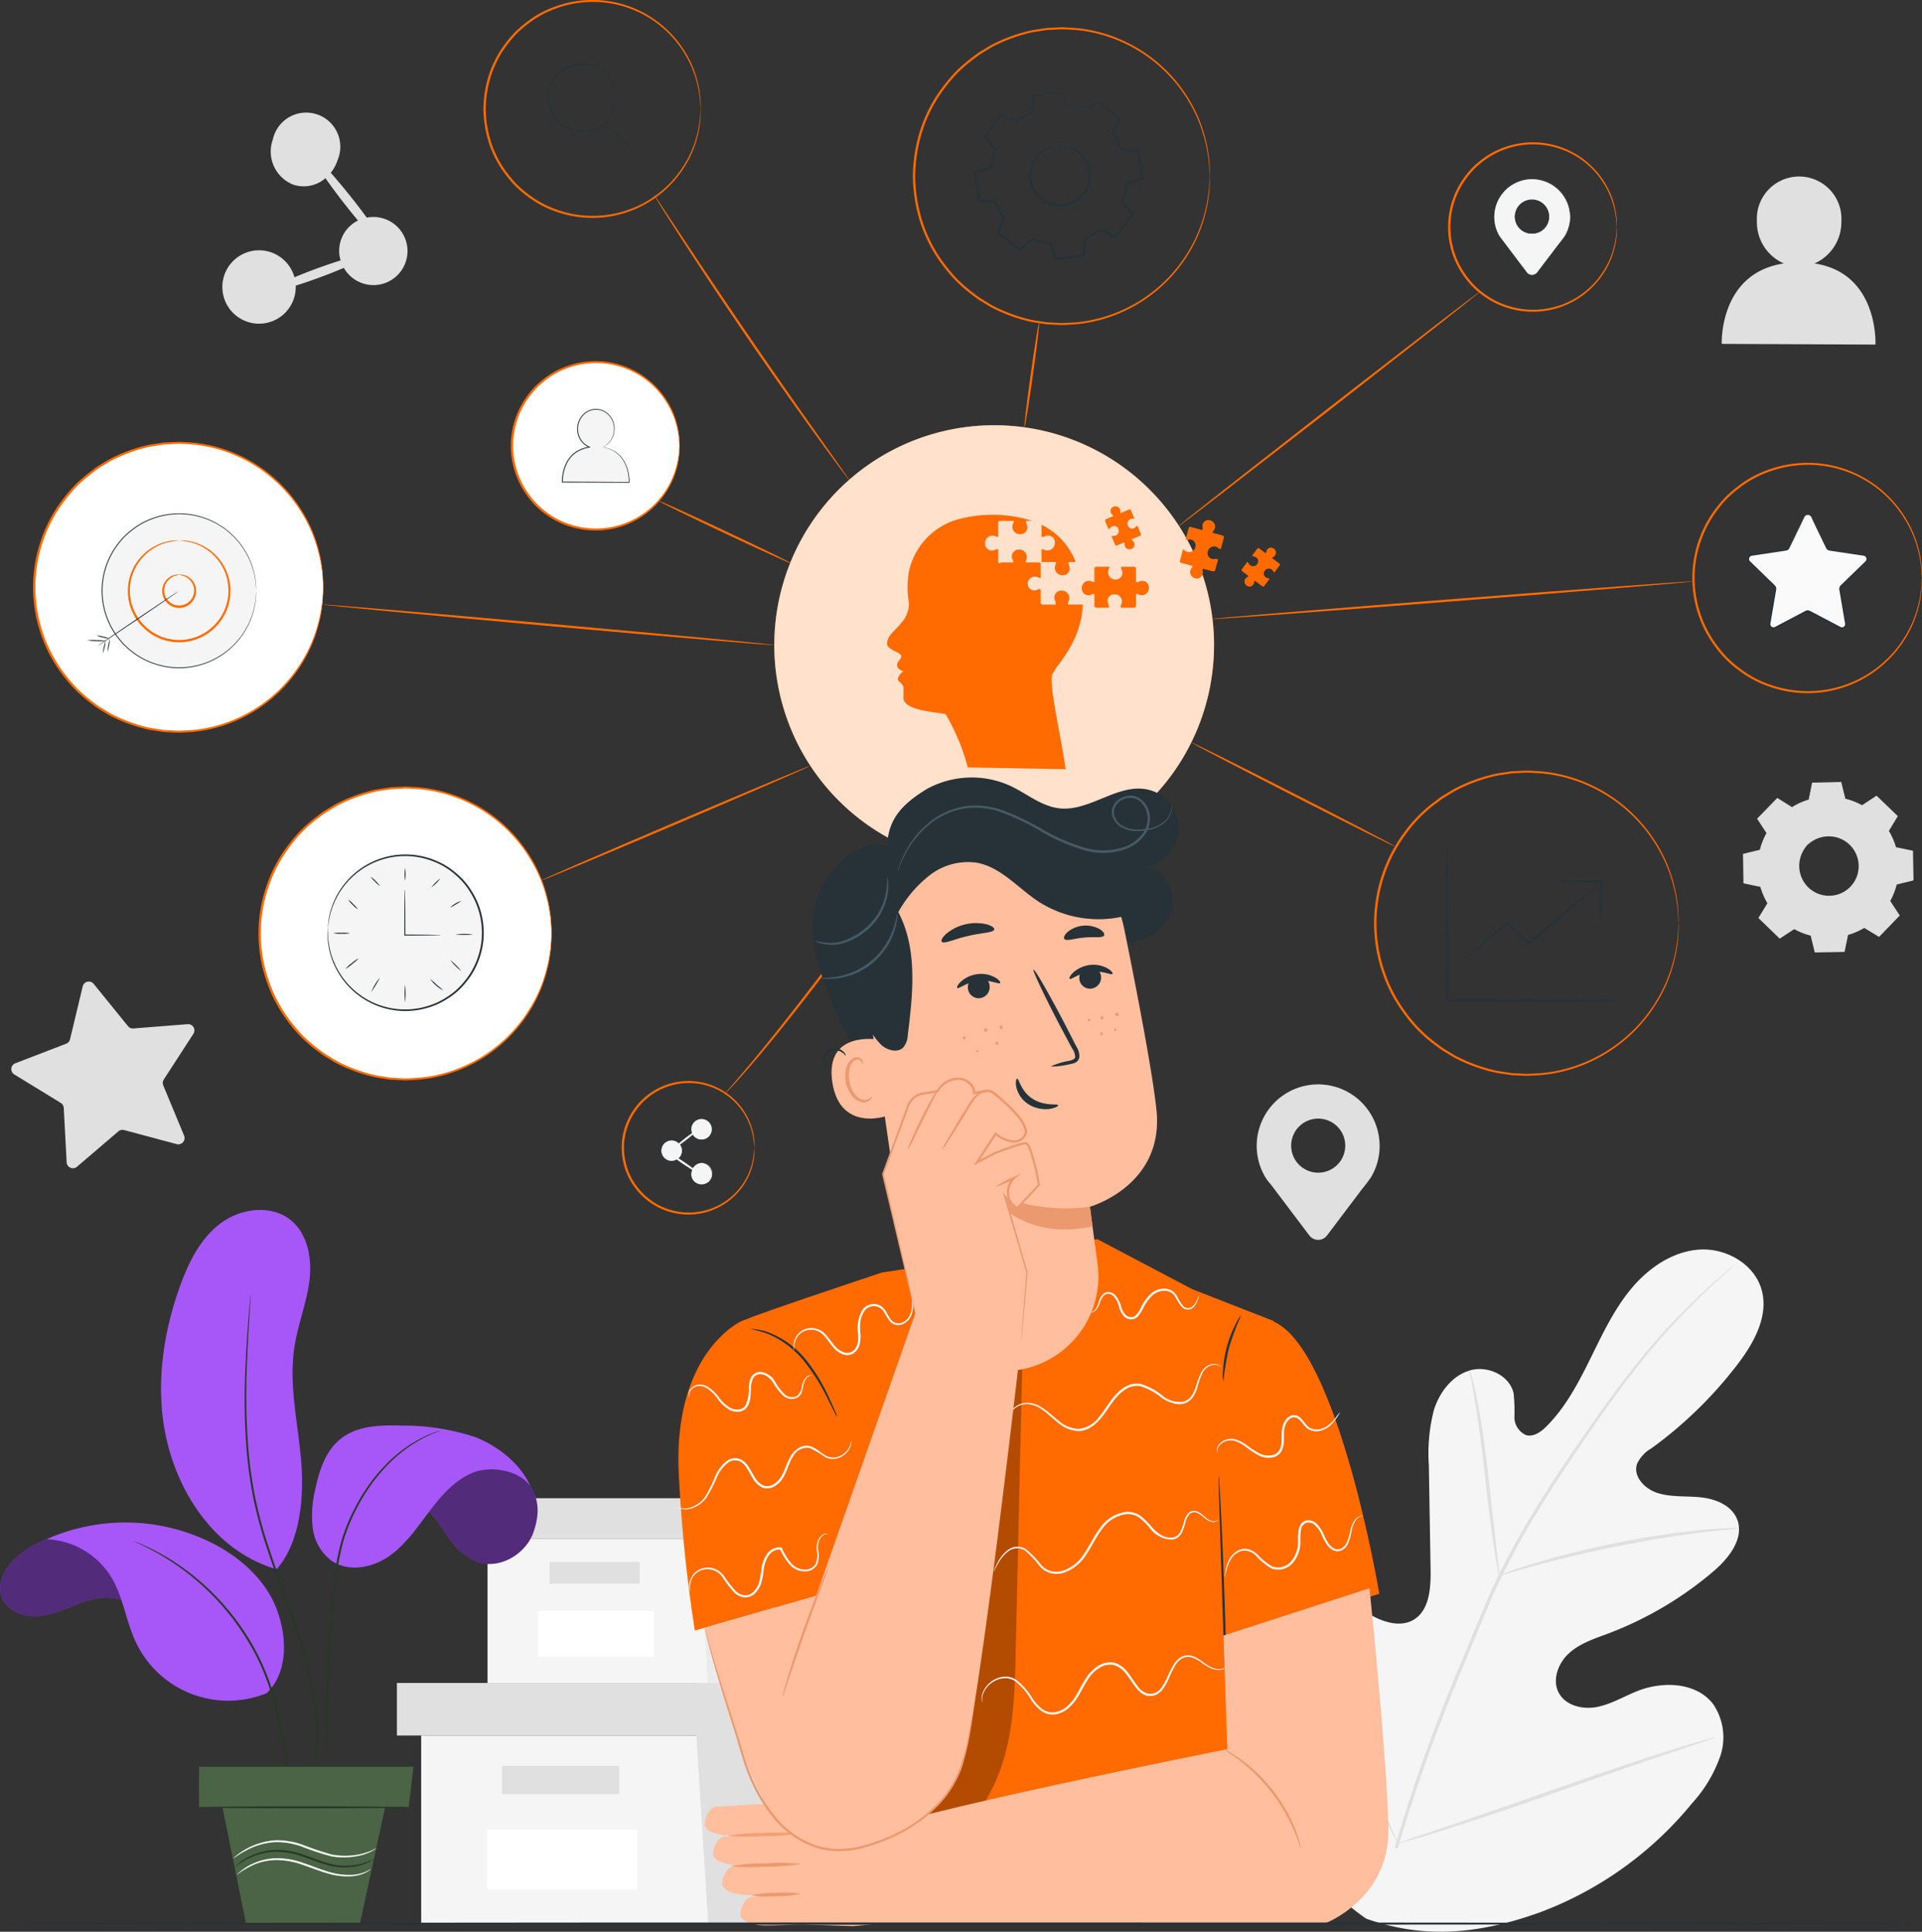 <svg id="Group_122761" data-name="Group 122761" xmlns="http://www.w3.org/2000/svg" xmlns:xlink="http://www.w3.org/1999/xlink" width="298.491" height="300" viewBox="0 0 298.491 300">
  <rect x="0" y="0" width="298.491" height="300" fill="#333333" stroke="none"/>
  <defs>
    <clipPath id="clip-path">
      <rect id="Rectangle_37892" data-name="Rectangle 37892" width="298.491" height="300" fill="none"/>
    </clipPath>
    <clipPath id="clip-path-3">
      <rect id="Rectangle_37885" data-name="Rectangle 37885" width="68.291" height="68.291" transform="translate(120.25 66.04)" fill="none"/>
    </clipPath>
    <clipPath id="clip-path-4">
      <rect id="Rectangle_37886" data-name="Rectangle 37886" width="6.348" height="10.423" transform="translate(155.229 85.381)" fill="none"/>
    </clipPath>
    <clipPath id="clip-path-5">
      <rect id="Rectangle_37887" data-name="Rectangle 37887" width="25.409" height="77.331" transform="translate(133.353 210.635)" fill="none"/>
    </clipPath>
    <clipPath id="clip-path-6">
      <rect id="Rectangle_37888" data-name="Rectangle 37888" width="10.937" height="0.606" transform="translate(113.065 284.613)" fill="none"/>
    </clipPath>
    <clipPath id="clip-path-7">
      <rect id="Rectangle_37889" data-name="Rectangle 37889" width="24.744" height="15.45" transform="translate(0 238.241)" fill="none"/>
    </clipPath>
    <clipPath id="clip-path-8">
      <rect id="Rectangle_37890" data-name="Rectangle 37890" width="24.292" height="16.702" transform="translate(59.198 226.186)" fill="none"/>
    </clipPath>
  </defs>
  <g id="Group_122782" data-name="Group 122782" clip-path="url(#clip-path)">
    <path id="Path_183929" data-name="Path 183929" d="M65.41,269.529V298.72h89.771V269.529Z" fill="#f5f5f5"/>
    <path id="Path_183930" data-name="Path 183930" d="M61.643,261.368v8.161H158.32v-8.161H61.643Z" fill="#e0e0e0"/>
    <path id="Path_183931" data-name="Path 183931" d="M109.981,298.72h45.2V269.529h3.139v-8.161H108.1v7.406Z" fill="#e0e0e0"/>
    <rect id="Rectangle_37881" data-name="Rectangle 37881" width="18.205" height="4.394" transform="translate(77.965 274.237)" fill="#e0e0e0"/>
    <rect id="Rectangle_37882" data-name="Rectangle 37882" width="23.377" height="9.279" transform="translate(75.622 284.124)" fill="#fff"/>
    <path id="Path_183932" data-name="Path 183932" d="M75.717,238.945v22.424h68.959V238.945Z" fill="#f5f5f5"/>
    <path id="Path_183933" data-name="Path 183933" d="M72.823,232.675v6.269h74.263v-6.269H72.823Z" fill="#e0e0e0"/>
    <path id="Path_183934" data-name="Path 183934" d="M109.955,261.368h34.72V238.944h2.412v-6.269H108.508v5.689Z" fill="#ebebeb"/>
    <rect id="Rectangle_37883" data-name="Rectangle 37883" width="13.985" height="3.375" transform="translate(85.361 242.561)" fill="#e0e0e0"/>
    <rect id="Rectangle_37884" data-name="Rectangle 37884" width="17.957" height="7.128" transform="translate(83.562 250.155)" fill="#fff"/>
    <g id="Group_122781" data-name="Group 122781">
      <g id="Group_122780" data-name="Group 122780" clip-path="url(#clip-path)">
        <path id="Path_183935" data-name="Path 183935" d="M212.191,297.981c-15.1-10.314-18.7-29.712-18.285-47.187.068-2.917-.284-5.988,1.076-8.561s4.579-4.355,7.2-3.153c2.176,1,3.146,3.506,4.379,5.576a17.057,17.057,0,0,0,6.907,6.461c1.867.944,4.17,1.51,5.993.48,2.5-1.414,2.761-4.892,2.713-7.793q-.137-8.107-.27-16.214a27,27,0,0,1,.786-8.623c.873-2.761,2.839-5.339,5.59-6.141s6.179.754,6.791,3.587a26.76,26.76,0,0,1,.12,3.61,3.052,3.052,0,0,0,1.815,2.853c1.161.328,2.313-.506,3.171-1.364,2.963-2.959,4.955-6.753,6.815-10.524s3.662-7.631,6.344-10.853,6.414-5.792,10.565-6.071,8.6,2.24,9.7,6.306-1.247,8.251-3.809,11.588a64.755,64.755,0,0,1-13.345,12.988,5.324,5.324,0,0,0-2.229,2.448c-.61,1.94,1.242,3.841,3.158,4.456,2.169.7,4.512.449,6.776.692s4.724,1.215,5.6,3.343c1.219,2.952-1.228,6.085-3.646,8.145a55.479,55.479,0,0,1-16.314,9.645c-2.126.8-4.364,1.511-6.068,3.028s-2.716,4.134-1.656,6.166,3.736,2.66,5.966,2.222,4.218-1.672,6.339-2.5c3.97-1.546,9.12-1.325,11.709,2.093a9.183,9.183,0,0,1,1.061,8.106,21.16,21.16,0,0,1-4.322,7.213,55.766,55.766,0,0,1-23.638,16.981c-9.211,3.3-17.769,4.259-26.992.994" fill="#f5f5f5"/>
        <path id="Path_183936" data-name="Path 183936" d="M216.587,286.983A259.375,259.375,0,0,1,226.611,258.9q1.523-3.658,3.006-7.227c.992-2.369,1.975-4.72,3.08-6.958a129.824,129.824,0,0,1,7.081-12.5c2.445-3.869,4.906-7.45,7.232-10.782s4.567-6.389,6.722-9.092a102.9,102.9,0,0,1,11.107-11.987c1.418-1.308,2.55-2.286,3.328-2.939l.886-.737a2.148,2.148,0,0,1,.314-.236,2.046,2.046,0,0,1-.278.278c-.211.194-.495.45-.853.777-.753.679-1.863,1.682-3.257,3.011a108.941,108.941,0,0,0-10.953,12.071c-2.13,2.711-4.34,5.777-6.655,9.112s-4.752,6.926-7.18,10.791a131.489,131.489,0,0,0-7.026,12.47c-1.095,2.228-2.067,4.558-3.06,6.934l-3,7.224a266.139,266.139,0,0,0-10.047,28.016" fill="#e0e0e0"/>
        <path id="Path_183937" data-name="Path 183937" d="M232.849,244.689a5.9,5.9,0,0,1-.3-1.234c-.161-.8-.355-1.964-.574-3.407-.44-2.883-.912-6.886-1.415-11.3s-1.031-8.4-1.514-11.27c-.237-1.435-.441-2.6-.592-3.4a5.767,5.767,0,0,1-.175-1.257,5.8,5.8,0,0,1,.377,1.212c.214.787.475,1.939.76,3.37.58,2.862,1.169,6.855,1.673,11.276.486,4.358.925,8.3,1.26,11.313.16,1.36.3,2.505.4,3.425a5.771,5.771,0,0,1,.091,1.267" fill="#e0e0e0"/>
        <path id="Path_183938" data-name="Path 183938" d="M270.064,237.333a8.071,8.071,0,0,1-1.485.194c-.956.1-2.34.225-4.044.441-3.412.4-8.1,1.127-13.247,2.151s-9.756,2.168-13.069,3.085c-1.661.446-2.994.844-3.918,1.113a8,8,0,0,1-1.451.372,7.9,7.9,0,0,1,1.387-.572c.906-.331,2.227-.785,3.879-1.281,3.3-1.013,7.912-2.209,13.069-3.247a131.334,131.334,0,0,1,13.31-2c1.715-.168,3.108-.241,4.071-.271a7.875,7.875,0,0,1,1.5.016" fill="#e0e0e0"/>
        <path id="Path_183939" data-name="Path 183939" d="M217.038,286.292a1.889,1.889,0,0,1-.26-.452c-.177-.363-.392-.806-.652-1.342-.561-1.168-1.328-2.88-2.248-5.007-1.843-4.253-4.205-10.207-6.722-16.813s-4.821-12.578-6.573-16.863c-.858-2.083-1.565-3.8-2.09-5.069l-.561-1.383a1.928,1.928,0,0,1-.162-.5,1.932,1.932,0,0,1,.261.453c.176.363.39.805.651,1.341.561,1.168,1.328,2.88,2.248,5.007,1.844,4.253,4.205,10.207,6.723,16.816s4.82,12.575,6.572,16.861c.859,2.082,1.565,3.8,2.089,5.068.225.553.41,1.01.562,1.384a1.942,1.942,0,0,1,.162.5" fill="#e0e0e0"/>
        <path id="Path_183940" data-name="Path 183940" d="M266.42,269.808a2,2,0,0,1-.49.208l-1.434.5-5.288,1.775c-4.465,1.5-10.607,3.641-17.392,6.017s-12.955,4.464-17.452,5.871c-2.248.705-4.073,1.256-5.342,1.611l-1.463.4a1.948,1.948,0,0,1-.521.1,2.02,2.02,0,0,1,.489-.209c.385-.132.859-.3,1.434-.5l5.287-1.774c4.465-1.5,10.609-3.642,17.4-6.018s12.953-4.464,17.45-5.871c2.248-.705,4.073-1.256,5.343-1.611l1.463-.4a1.933,1.933,0,0,1,.521-.1" fill="#e0e0e0"/>
        <path id="Path_183941" data-name="Path 183941" d="M281.8,40.914a6.993,6.993,0,0,0,4.167-6.47,6.573,6.573,0,1,0-13.118-.061,6.983,6.983,0,0,0,4.18,6.531c-10.1,1.521-9.637,12.491-9.637,12.491l23.87.11s.544-11.09-9.462-12.6" fill="#e0e0e0"/>
        <path id="Path_183942" data-name="Path 183942" d="M278.3,125.363a10.8,10.8,0,0,1,2.636-1.146l.543-2.609,4.408-.077.635,2.588a10.775,10.775,0,0,1,2.674,1.052l2.228-1.46,3.172,3.062-1.381,2.278a10.785,10.785,0,0,1,1.146,2.636l2.609.543.077,4.408-2.588.635a10.83,10.83,0,0,1-1.052,2.674l1.46,2.228-3.062,3.172-2.278-1.381a10.8,10.8,0,0,1-2.636,1.146l-.543,2.609-4.409.077-.634-2.588a10.824,10.824,0,0,1-2.675-1.053l-2.228,1.461-3.171-3.063,1.381-2.277a10.793,10.793,0,0,1-1.146-2.637l-2.609-.542-.078-4.409,2.589-.634a10.781,10.781,0,0,1,1.052-2.675l-1.46-2.228,3.062-3.172Zm2.35,5.872a4.73,4.73,0,1,0,6.688-.118,4.73,4.73,0,0,0-6.688.118" fill="#e0e0e0"/>
        <path id="Path_183943" data-name="Path 183943" d="M280.654,131.235a3.557,3.557,0,0,1,.881-.773,4.7,4.7,0,0,1,3.085-.729,4.754,4.754,0,0,1,2.1.745,4.83,4.83,0,0,1,1.7,1.91,4.858,4.858,0,0,1,.457,2.784,4.826,4.826,0,0,1-3.992,4.136,4.861,4.861,0,0,1-2.8-.359,4.85,4.85,0,0,1-1.969-1.628,4.769,4.769,0,0,1-.818-2.07,4.707,4.707,0,0,1,.621-3.109,3.552,3.552,0,0,1,.741-.907c.026.022-.285.31-.65.96a4.717,4.717,0,0,0-.523,3.027,4.621,4.621,0,0,0,2.7,3.5,4.617,4.617,0,0,0,2.652.325,4.583,4.583,0,0,0,3.774-3.909,4.63,4.63,0,0,0-.418-2.639,4.619,4.619,0,0,0-3.591-2.575,4.715,4.715,0,0,0-3.008.629c-.636.387-.914.708-.936.683" fill="#e0e0e0"/>
        <path id="Path_183944" data-name="Path 183944" d="M278.3,125.363a.96.96,0,0,1-.147-.078l-.437-.252L276,124.019l.053-.007c-.779.817-1.8,1.891-3.044,3.189l.008-.085c.446.673.94,1.422,1.47,2.222l.026.04-.023.043a10.806,10.806,0,0,0-1.036,2.656l-.012.053-.053.013-2.586.642.073-.1c.028,1.388.057,2.861.088,4.408l-.085-.1,2.61.537.066.014.019.065a10.74,10.74,0,0,0,1.138,2.607l.036.06-.036.061-1.378,2.28-.019-.15,3.175,3.059-.157-.015,2.227-1.463.065-.043.068.038a10.723,10.723,0,0,0,2.643,1.038l.077.019.019.077c.2.811.417,1.695.636,2.588l-.131-.1,4.408-.079-.129.107.542-2.609.017-.081.079-.022a10.7,10.7,0,0,0,2.6-1.13h0l.071-.042.069.042,2.278,1.381-.168.022q1.553-1.608,3.063-3.172l-.015.167-1.46-2.228-.044-.068.039-.07a10.624,10.624,0,0,0,1.041-2.641l.02-.077.077-.019,2.588-.633-.1.128q-.037-2.258-.073-4.408l.1.12-2.608-.546-.072-.016-.02-.07a10.713,10.713,0,0,0-1.129-2.609l-.037-.061.037-.061,1.385-2.275.018.14-3.166-3.069.129.012-2.231,1.455-.05.032-.051-.029a10.779,10.779,0,0,0-2.648-1.05l-.053-.014-.013-.052c-.227-.941-.432-1.789-.626-2.59l.08.061-4.409.058.059-.048c-.224,1.04-.407,1.894-.56,2.6l-.006.026-.025.007a11.206,11.206,0,0,0-2.016.776l-.474.248a1.089,1.089,0,0,1-.158.08,1.411,1.411,0,0,1,.147-.1c.1-.062.254-.155.465-.268a10.475,10.475,0,0,1,2.012-.82l-.03.033c.143-.712.315-1.569.526-2.612l.009-.047.049,0,4.408-.1.064,0,.015.063c.2.8.409,1.646.643,2.586l-.065-.065a10.884,10.884,0,0,1,2.7,1.053l-.1,0,2.225-1.466.069-.045.06.058,3.178,3.055.064.063-.046.077-1.377,2.28v-.121a10.956,10.956,0,0,1,1.162,2.663l-.092-.085,2.609.539.1.021,0,.1q.039,2.151.081,4.408l0,.1-.1.025-2.588.637.1-.1a10.917,10.917,0,0,1-1.063,2.707l-.005-.137,1.461,2.227.059.09-.074.077-3.062,3.173-.075.078-.092-.057-2.278-1.38h.138a10.931,10.931,0,0,1-2.667,1.158l.1-.1c-.186.9-.372,1.785-.543,2.609l-.022.105-.108,0-4.408.075-.106,0-.026-.1-.632-2.589.1.1a10.932,10.932,0,0,1-2.706-1.066l.133,0-2.229,1.458-.085.055-.072-.07-3.168-3.066-.07-.067.05-.083,1.385-2.275v.121a10.975,10.975,0,0,1-1.153-2.666l.085.079-2.608-.548-.083-.018,0-.085c-.023-1.547-.046-3.02-.067-4.408v-.078l.075-.018,2.59-.627-.065.065a10.892,10.892,0,0,1,1.069-2.692l0,.082-1.452-2.233-.03-.047.038-.039,3.081-3.154.024-.025.03.018,1.677,1.044.432.274a1.308,1.308,0,0,1,.146.1" fill="#e0e0e0"/>
        <path id="Path_183945" data-name="Path 183945" d="M45.678,28.721a5.16,5.16,0,0,0,4.865-1.048c.846,1.214,1.917,2.66,3.129,4.2q1,1.272,1.926,2.374a5.259,5.259,0,0,0-2.709,6.2c-1.141.356-2.429.79-3.808,1.3-1.218.447-2.345.892-3.353,1.313a5.7,5.7,0,1,0,.2,1.3c1.1-.347,2.336-.764,3.653-1.248,1.411-.518,2.7-1.033,3.819-1.51a5.288,5.288,0,1,0,3.562-7.8c-.644-.881-1.369-1.836-2.15-2.828-1.253-1.593-2.44-3.011-3.442-4.136a6.162,6.162,0,0,0,1.068-2,5.3,5.3,0,1,0-10.066-3.176,5.525,5.525,0,0,0,3.305,7.064" fill="#e0e0e0"/>
        <path id="Path_183946" data-name="Path 183946" d="M14.544,152.794l5.331,6.569a.967.967,0,0,0,.832.358l8.434-.666a.972.972,0,0,1,.893,1.5l-4.6,7.1a.971.971,0,0,0-.083.9l3.241,7.815a.973.973,0,0,1-1.15,1.313L19.268,175.5a.977.977,0,0,0-.884.2l-6.431,5.5a.973.973,0,0,1-1.6-.688L9.9,172.063a.971.971,0,0,0-.464-.778l-7.215-4.417a.975.975,0,0,1,.159-1.74l7.895-3.038a.976.976,0,0,0,.6-.682l1.972-8.228a.974.974,0,0,1,1.7-.386" fill="#e0e0e0"/>
        <path id="Path_183947" data-name="Path 183947" d="M214.255,177.966a9.543,9.543,0,1,0-17.769,4.821h0l.027.036c.366.617.825,1.058,1.288,1.706l5.541,7.339a1.722,1.722,0,0,0,2.75,0l5.449-7.218a20.542,20.542,0,0,0,1.386-1.837l.019-.026h0a9.483,9.483,0,0,0,1.317-4.821m-9.543,4.155a4.2,4.2,0,1,1,4.2-4.2,4.2,4.2,0,0,1-4.2,4.2" fill="#e0e0e0"/>
        <path id="Path_183948" data-name="Path 183948" d="M141.916,132.02a2.529,2.529,0,0,1-.252.417c-.2.292-.458.675-.782,1.152-.687,1-1.692,2.428-2.95,4.187-2.514,3.519-6.034,8.347-10.033,13.6s-7.729,9.925-10.538,13.216c-1.413,1.638-2.559,2.962-3.395,3.837l-.957,1.012a2.528,2.528,0,0,1-.352.337,2.435,2.435,0,0,1,.3-.385l.906-1.057c.8-.9,1.92-2.249,3.306-3.906,2.756-3.328,6.453-8.019,10.448-13.269s7.547-10.049,10.112-13.529l3.041-4.119.837-1.114a2.523,2.523,0,0,1,.31-.375" fill="#ff6b00"/>
        <path id="Path_183949" data-name="Path 183949" d="M161.38,50.055c.1.014-.334,3.676-.963,8.178s-1.218,8.144-1.316,8.13.334-3.675.963-8.179,1.219-8.143,1.316-8.129" fill="#ff6b00"/>
        <path id="Path_183950" data-name="Path 183950" d="M229.815,45.306a3.94,3.94,0,0,1-.456.4l-1.346,1.09-4.989,3.953L206.488,63.682l-16.6,12.851L184.831,80.4l-1.386,1.036a3.962,3.962,0,0,1-.5.342,3.729,3.729,0,0,1,.454-.4l1.345-1.089,4.988-3.952L206.276,63.4l16.6-12.852,5.056-3.862,1.384-1.035a3.858,3.858,0,0,1,.5-.341" fill="#ff6b00"/>
        <path id="Path_183951" data-name="Path 183951" d="M262.885,90.3c.008.1-16.738,1.488-37.4,3.1s-37.421,2.847-37.429,2.75,16.735-1.487,37.4-3.1,37.418-2.847,37.426-2.75" fill="#ff6b00"/>
        <path id="Path_183952" data-name="Path 183952" d="M216.622,131.435c-.045.088-7.146-3.447-15.86-7.895s-15.744-8.125-15.7-8.212,7.145,3.446,15.861,7.895,15.743,8.125,15.7,8.212" fill="#ff6b00"/>
        <path id="Path_183953" data-name="Path 183953" d="M131.917,74.581a3.038,3.038,0,0,1-.351-.421l-.949-1.248c-.818-1.088-1.987-2.674-3.417-4.643-2.863-3.937-6.759-9.42-10.957-15.548s-7.9-11.746-10.535-15.839c-1.319-2.046-2.375-3.709-3.093-4.865-.343-.558-.616-1-.82-1.336a2.969,2.969,0,0,1-.266-.479,3.551,3.551,0,0,1,.325.44c.22.325.512.757.877,1.3.773,1.164,1.857,2.8,3.187,4.8,2.688,4.057,6.423,9.647,10.619,15.776s8.057,11.629,10.868,15.6l3.324,4.707c.375.538.671.966.895,1.288a3.215,3.215,0,0,1,.293.463" fill="#ff6b00"/>
        <path id="Path_183954" data-name="Path 183954" d="M122.9,87.5c-.042.089-4.695-2.015-10.391-4.7s-10.283-4.933-10.241-5.022,4.694,2.014,10.392,4.7,10.282,4.933,10.24,5.021" fill="#ff6b00"/>
        <path id="Path_183955" data-name="Path 183955" d="M120.249,100.185c-.009.1-15.7-1.229-35.039-2.963S50.19,94,50.2,93.9s15.695,1.228,35.042,2.963,35.017,3.219,35.008,3.317" fill="#ff6b00"/>
        <path id="Path_183956" data-name="Path 183956" d="M125.853,118.93c.039.09-9.276,4.145-20.8,9.056s-20.906,8.82-20.944,8.73,9.274-4.145,20.8-9.057,20.9-8.819,20.942-8.729" fill="#ff6b00"/>
        <path id="Path_183957" data-name="Path 183957" d="M188.541,100.186A34.146,34.146,0,1,1,154.4,66.04a34.146,34.146,0,0,1,34.145,34.146" fill="#ff6b00"/>
        <g id="Group_122764" data-name="Group 122764" opacity="0.8">
          <g id="Group_122763" data-name="Group 122763">
            <g id="Group_122762" data-name="Group 122762" clip-path="url(#clip-path-3)">
              <path id="Path_183958" data-name="Path 183958" d="M188.541,100.186A34.146,34.146,0,1,1,154.4,66.04a34.146,34.146,0,0,1,34.145,34.146" fill="#fff"/>
            </g>
          </g>
        </g>
        <path id="Path_183959" data-name="Path 183959" d="M177.277,90.216a1.256,1.256,0,0,0-.447.153.593.593,0,0,1-.22.042l-.182.011V88.294a.265.265,0,0,0-.232-.267h-2.087l.009.175a.591.591,0,0,0,.04.22,1.268,1.268,0,0,1,.15.449A1.037,1.037,0,0,1,173.192,90a1.115,1.115,0,0,1-1.108-1.059,1.173,1.173,0,0,1,.131-.582.643.643,0,0,0,.066-.264v-.073h-2.013a.28.28,0,0,0-.31.267v2.113l-.058,0a.662.662,0,0,1-.265-.064,1.167,1.167,0,0,0-.583-.127A1.117,1.117,0,0,0,168,91.335a1.037,1.037,0,0,0,1.144,1.106,1.256,1.256,0,0,0,.447-.153.593.593,0,0,1,.22-.042l.146-.009v1.811a.33.33,0,0,0,.333.327h1.928l-.013-.277a.609.609,0,0,0-.041-.22,1.246,1.246,0,0,1-.149-.449,1.037,1.037,0,0,1,1.115-1.135,1.117,1.117,0,0,1,1.108,1.06,1.165,1.165,0,0,1-.131.582.656.656,0,0,0-.066.264l0,.175H176.1a.33.33,0,0,0,.333-.327v-1.8l.094,0a.658.658,0,0,1,.265.064,1.156,1.156,0,0,0,.583.127,1.117,1.117,0,0,0,1.051-1.117,1.037,1.037,0,0,0-1.144-1.106" fill="#ff6b00"/>
        <path id="Path_183960" data-name="Path 183960" d="M176.1,84.235a.87.87,0,0,0-.214-.242.416.416,0,0,1-.085-.127l-.055-.112,1.342-.561a.18.18,0,0,0,.107-.216l-.549-1.316-.108.051a.406.406,0,0,0-.128.084.887.887,0,0,1-.244.212.708.708,0,0,1-1.009-.4.762.762,0,0,1,.376-.978.8.8,0,0,1,.4-.071.446.446,0,0,0,.184-.028l.045-.019-.531-1.27a.192.192,0,0,0-.249-.126l-1.333.557-.016-.036a.443.443,0,0,1-.03-.184.788.788,0,0,0-.074-.4.763.763,0,0,0-.981-.368.708.708,0,0,0-.4,1.012.859.859,0,0,0,.215.242.424.424,0,0,1,.084.128l.044.089-1.142.477a.226.226,0,0,0-.119.3l.509,1.217.171-.082a.39.39,0,0,0,.128-.084.883.883,0,0,1,.243-.212.71.71,0,0,1,1.01.4.764.764,0,0,1-.376.978.8.8,0,0,1-.4.071.441.441,0,0,0-.184.028l-.11.048.541,1.293a.225.225,0,0,0,.294.124l1.133-.474.027.06a.457.457,0,0,1,.029.183.8.8,0,0,0,.074.4.763.763,0,0,0,.981.369.709.709,0,0,0,.4-1.013" fill="#ff6b00"/>
        <path id="Path_183961" data-name="Path 183961" d="M194.658,90.745a.866.866,0,0,0,.1-.307.394.394,0,0,1,.067-.138l.069-.1,1.163.873a.181.181,0,0,0,.241-.017l.856-1.141-.1-.067a.419.419,0,0,0-.137-.068.883.883,0,0,1-.307-.1.71.71,0,0,1-.163-1.076.764.764,0,0,1,1.034-.171.8.8,0,0,1,.265.311.44.44,0,0,0,.117.144l.04.029.826-1.1a.19.19,0,0,0-.019-.278l-1.155-.867.023-.033a.455.455,0,0,1,.143-.118.806.806,0,0,0,.309-.267.764.764,0,0,0-.18-1.033.709.709,0,0,0-1.074.172.864.864,0,0,0-.1.308.414.414,0,0,1-.066.137l-.056.083-.99-.742a.225.225,0,0,0-.315.047l-.791,1.055.157.106a.418.418,0,0,0,.137.068.883.883,0,0,1,.307.1.709.709,0,0,1,.163,1.075.763.763,0,0,1-1.034.172.8.8,0,0,1-.265-.311.44.44,0,0,0-.117-.144l-.1-.071-.841,1.122a.226.226,0,0,0,.042.316l.983.737-.038.053a.429.429,0,0,1-.143.118.8.8,0,0,0-.308.267.763.763,0,0,0,.179,1.033.709.709,0,0,0,1.074-.172" fill="#ff6b00"/>
        <path id="Path_183962" data-name="Path 183962" d="M186.75,81.542a1.125,1.125,0,0,0,.029.421.557.557,0,0,1-.014.2l-.033.16-1.835-.491a.235.235,0,0,0-.283.138l-.481,1.8.152.033a.514.514,0,0,0,.2.015,1.147,1.147,0,0,1,.421-.025.925.925,0,0,1,.721,1.223,1,1,0,0,1-1.169.711,1.056,1.056,0,0,1-.472-.247.575.575,0,0,0-.212-.118l-.062-.016-.465,1.736a.25.25,0,0,0,.158.328l1.822.488-.012.05a.59.59,0,0,1-.117.214,1.043,1.043,0,0,0-.243.473,1,1,0,0,0,.72,1.164.926.926,0,0,0,1.217-.731,1.1,1.1,0,0,0-.028-.421.514.514,0,0,1,.014-.2l.026-.128,1.561.418a.3.3,0,0,0,.359-.211l.445-1.663-.242-.052a.536.536,0,0,0-.2-.016,1.109,1.109,0,0,1-.422.025.925.925,0,0,1-.72-1.223,1,1,0,0,1,1.169-.711,1.039,1.039,0,0,1,.471.248.592.592,0,0,0,.212.118l.152.038.473-1.769a.294.294,0,0,0-.205-.362l-1.549-.415.02-.082a.577.577,0,0,1,.116-.213,1.043,1.043,0,0,0,.243-.473,1,1,0,0,0-.72-1.164.925.925,0,0,0-1.217.731" fill="#ff6b00"/>
        <path id="Path_183963" data-name="Path 183963" d="M161.919,87.281h2.1l0,.075a.673.673,0,0,1-.069.275,1.2,1.2,0,0,0-.136.607,1.162,1.162,0,0,0,1.154,1.1,1.081,1.081,0,0,0,1.163-1.182,1.329,1.329,0,0,0-.157-.468.619.619,0,0,1-.042-.229l-.008-.182h1.123a10.6,10.6,0,0,0-5.291-5.775v1.888l.19-.011a.618.618,0,0,0,.229-.044,1.315,1.315,0,0,1,.466-.159,1.081,1.081,0,0,1,1.192,1.152,1.164,1.164,0,0,1-1.1,1.164,1.214,1.214,0,0,1-.607-.132.7.7,0,0,0-.276-.066l-.1,0v1.873a.333.333,0,0,1-.05.173.356.356,0,0,1,.214-.065" fill="#ff6b00"/>
        <path id="Path_183964" data-name="Path 183964" d="M163.4,104.772c.633-1.538,4.521-4.92,4.766-10.923a.356.356,0,0,1-.172.046h-2.138l0-.182a.689.689,0,0,1,.069-.275,1.23,1.23,0,0,0,.137-.607,1.163,1.163,0,0,0-1.155-1.1,1.079,1.079,0,0,0-1.162,1.182,1.306,1.306,0,0,0,.155.468.642.642,0,0,1,.043.229l.014.289h-2.01a.343.343,0,0,1-.347-.341V91.667l-.152.009a.622.622,0,0,0-.229.044,1.3,1.3,0,0,1-.466.16,1.081,1.081,0,0,1-1.192-1.153,1.164,1.164,0,0,1,1.1-1.164,1.22,1.22,0,0,1,.608.132.679.679,0,0,0,.275.067l.061,0v-2.2a.256.256,0,0,1,.032-.123.348.348,0,0,1-.219.078H159.27l0-.182a.657.657,0,0,1,.069-.275,1.218,1.218,0,0,0,.136-.607,1.163,1.163,0,0,0-1.155-1.1,1.08,1.08,0,0,0-1.162,1.182,1.327,1.327,0,0,0,.156.468.616.616,0,0,1,.042.229l.014.289h-2.01a.344.344,0,0,1-.346-.341V85.285l-.152.009a.618.618,0,0,0-.229.044,1.323,1.323,0,0,1-.466.16,1.08,1.08,0,0,1-1.192-1.153,1.163,1.163,0,0,1,1.095-1.164,1.216,1.216,0,0,1,.607.132.679.679,0,0,0,.276.067l.061,0v-2.2a.292.292,0,0,1,.323-.278h2.1v.075a.682.682,0,0,1-.069.276,1.212,1.212,0,0,0-.136.606,1.162,1.162,0,0,0,1.154,1.1,1.08,1.08,0,0,0,1.163-1.182,1.327,1.327,0,0,0-.156-.468.616.616,0,0,1-.042-.229l-.009-.182h.982a20.512,20.512,0,0,0-11.982-.117,10.822,10.822,0,0,0-7.182,7.955,14.507,14.507,0,0,0,0,4.943,4.418,4.418,0,0,1-1.19,3.058c-.851,1.121-2.2,1.927-2.2,3.23,0,.948,2.1,1.335,2.2,1.895s-.649.7-.649,1.43,1,.957,1,.957a2.175,2.175,0,0,0-.781.88c-.29.6.135.624.5,1.107s.271.11.271,2.159,5.7,2.242,6.548,2.513a32.973,32.973,0,0,1,3.437,8.277l15.2.276c-.68-4.836-2.643-13.348-2.091-14.689" fill="#ff6b00"/>
        <g id="Group_122767" data-name="Group 122767" style="mix-blend-mode: color-dodge;isolation: isolate">
          <g id="Group_122766" data-name="Group 122766">
            <g id="Group_122765" data-name="Group 122765" clip-path="url(#clip-path-4)">
              <path id="Path_183965" data-name="Path 183965" d="M159.388,94.659a1.256,1.256,0,0,0-.153-.447.593.593,0,0,1-.042-.22l-.011-.182h2.128a.265.265,0,0,0,.267-.232V91.491l-.175.009a.591.591,0,0,0-.22.04,1.268,1.268,0,0,1-.449.15,1.037,1.037,0,0,1-1.134-1.116,1.115,1.115,0,0,1,1.059-1.108,1.173,1.173,0,0,1,.582.131.661.661,0,0,0,.264.067l.073,0V87.649a.28.28,0,0,0-.267-.31H159.2l0-.058a.662.662,0,0,1,.064-.265,1.167,1.167,0,0,0,.127-.583,1.117,1.117,0,0,0-1.117-1.051,1.037,1.037,0,0,0-1.106,1.144,1.256,1.256,0,0,0,.153.447.593.593,0,0,1,.042.22l.009.146h-1.811a.33.33,0,0,0-.327.333V89.6l.277-.014a.609.609,0,0,0,.22-.041,1.246,1.246,0,0,1,.449-.149,1.037,1.037,0,0,1,1.135,1.115,1.117,1.117,0,0,1-1.06,1.108,1.165,1.165,0,0,1-.582-.131.655.655,0,0,0-.264-.066l-.175,0v2.052a.33.33,0,0,0,.327.333h1.8l0,.094a.658.658,0,0,1-.064.265,1.156,1.156,0,0,0-.127.583,1.117,1.117,0,0,0,1.117,1.051,1.037,1.037,0,0,0,1.106-1.144" fill="#ff6b00"/>
            </g>
          </g>
        </g>
        <path id="Path_183966" data-name="Path 183966" d="M108.82,16.916a1.566,1.566,0,0,1-.032-.271c-.014-.2-.033-.46-.058-.8q-.017-.266-.038-.586c-.024-.215-.071-.447-.109-.7a12.3,12.3,0,0,0-.355-1.728A16.016,16.016,0,0,0,106.362,8.4,16.637,16.637,0,0,0,86.377,1.308a17.4,17.4,0,0,0-2.167.953,17.327,17.327,0,0,0-2.036,1.31,18.691,18.691,0,0,0-1.884,1.6A18.747,18.747,0,0,0,78.663,7.1a16.09,16.09,0,0,0-2.374,4.576,17.749,17.749,0,0,0-.856,5.238,17.762,17.762,0,0,0,.855,5.241,16.07,16.07,0,0,0,2.374,4.577,18.759,18.759,0,0,0,1.627,1.927,18.672,18.672,0,0,0,1.884,1.6,17.265,17.265,0,0,0,2.037,1.311,17.4,17.4,0,0,0,2.167.953,16.682,16.682,0,0,0,19.986-7.09A16.041,16.041,0,0,0,108.228,21a12.284,12.284,0,0,0,.355-1.727c.038-.253.085-.486.109-.7s.027-.409.038-.586c.025-.336.044-.6.058-.8a1.57,1.57,0,0,1,.032-.272,1.475,1.475,0,0,1,0,.272c0,.2-.013.462-.022.8-.007.177-.014.374-.021.589s-.06.451-.094.706a11.746,11.746,0,0,1-.325,1.747,15.875,15.875,0,0,1-1.828,4.506,16.9,16.9,0,0,1-11.371,8.01,16.956,16.956,0,0,1-8.9-.714,17.565,17.565,0,0,1-2.213-.967,17.474,17.474,0,0,1-2.081-1.331A19.083,19.083,0,0,1,80.045,28.9a18.967,18.967,0,0,1-1.664-1.963,16.427,16.427,0,0,1-2.429-4.672,18.085,18.085,0,0,1-.875-5.353,18.039,18.039,0,0,1,.877-5.35,16.4,16.4,0,0,1,2.428-4.67A18.966,18.966,0,0,1,80.046,4.93,19.042,19.042,0,0,1,81.971,3.3,15.568,15.568,0,0,1,86.265,1a16.952,16.952,0,0,1,8.9-.714A16.89,16.89,0,0,1,106.533,8.3a15.881,15.881,0,0,1,1.829,4.506,11.878,11.878,0,0,1,.325,1.747c.034.256.075.49.094.706s.014.412.021.59c.009.338.017.6.022.8a1.475,1.475,0,0,1,0,.272" fill="#ff6b00"/>
        <path id="Path_183967" data-name="Path 183967" d="M95.658,15.161a8.431,8.431,0,0,0-.195-1.275,5,5,0,0,0-.586-1.385,5.225,5.225,0,0,0-1.328-1.47,5.18,5.18,0,0,0-4.908-.734,4.859,4.859,0,0,0-1.31.706,5.728,5.728,0,0,0-.586.5,5.876,5.876,0,0,0-.507.6,5.151,5.151,0,0,0,0,6.116,5.855,5.855,0,0,0,.506.6,5.993,5.993,0,0,0,.587.5,4.859,4.859,0,0,0,1.31.706,5.208,5.208,0,0,0,6.236-2.2,5,5,0,0,0,.586-1.384,8.431,8.431,0,0,0,.195-1.275.326.326,0,0,1,0,.085c0,.066,0,.148-.005.251a2.394,2.394,0,0,1-.033.406,3.7,3.7,0,0,1-.1.548,4.961,4.961,0,0,1-.57,1.415,5.295,5.295,0,0,1-3.567,2.521,5.329,5.329,0,0,1-2.8-.223,4.969,4.969,0,0,1-1.35-.722,4.857,4.857,0,0,1-1.129-1.13,5.295,5.295,0,0,1,0-6.3,4.909,4.909,0,0,1,1.129-1.13,4.993,4.993,0,0,1,1.35-.721,5.329,5.329,0,0,1,2.8-.223,5.3,5.3,0,0,1,3.567,2.52,4.977,4.977,0,0,1,.57,1.416,3.7,3.7,0,0,1,.1.548,2.394,2.394,0,0,1,.033.406c0,.1,0,.185.005.251a.326.326,0,0,1,0,.085" fill="#263238"/>
        <path id="Path_183968" data-name="Path 183968" d="M94,18.988c.031-.031,1.176,1.062,2.556,2.443S99.034,23.956,99,23.987s-1.176-1.062-2.556-2.443S93.972,19.019,94,18.988" fill="#263238"/>
        <path id="Path_183969" data-name="Path 183969" d="M50.2,91.2A22.443,22.443,0,1,1,27.757,68.757,22.443,22.443,0,0,1,50.2,91.2" fill="#fff"/>
        <path id="Path_183970" data-name="Path 183970" d="M50.2,91.2s-.018-.123-.037-.363-.04-.608-.071-1.065c-.015-.235-.031-.5-.048-.784s-.093-.6-.144-.937a16.28,16.28,0,0,0-.469-2.314,21.414,21.414,0,0,0-2.489-5.947A22.414,22.414,0,0,0,31.872,69.3a20.8,20.8,0,0,0-2.819-.325c-.48-.016-.965-.063-1.453-.055L26.126,69c-.248.018-.5.016-.745.049l-.743.114c-.5.083-1,.141-1.5.244a23.569,23.569,0,0,0-2.97.873,23.24,23.24,0,0,0-2.905,1.277c-.471.255-.922.553-1.387.829a11.418,11.418,0,0,0-1.344.926,25.132,25.132,0,0,0-2.526,2.148,25.261,25.261,0,0,0-2.182,2.582,21.534,21.534,0,0,0-3.183,6.134,22.074,22.074,0,0,0,0,14.052,21.571,21.571,0,0,0,3.183,6.136,25.155,25.155,0,0,0,2.183,2.583,25.263,25.263,0,0,0,2.526,2.148,11.464,11.464,0,0,0,1.344.926c.466.277.917.574,1.387.829a23.115,23.115,0,0,0,2.906,1.278A23.536,23.536,0,0,0,23.14,113c.5.1,1,.161,1.5.244l.743.114c.247.033.5.031.744.049l1.475.076c.489.008.973-.039,1.453-.055a20.619,20.619,0,0,0,2.819-.326,22.411,22.411,0,0,0,15.07-10.491,21.391,21.391,0,0,0,2.488-5.946,16.253,16.253,0,0,0,.469-2.314c.051-.338.113-.649.144-.936s.033-.549.048-.784c.031-.457.054-.811.071-1.065s.037-.363.037-.363.006.123,0,.364-.021.61-.036,1.068c-.01.237-.02.5-.032.788s-.081.6-.127.943a15.881,15.881,0,0,1-.44,2.333,21.267,21.267,0,0,1-2.451,6.014,22.565,22.565,0,0,1-15.186,10.68,21.181,21.181,0,0,1-2.856.339c-.487.018-.978.066-1.473.06l-1.5-.073c-.251-.017-.5-.015-.755-.048l-.754-.114c-.5-.082-1.015-.14-1.522-.243a23.973,23.973,0,0,1-3.016-.879,23.567,23.567,0,0,1-2.952-1.291c-.477-.258-.936-.559-1.409-.839a11.525,11.525,0,0,1-1.366-.938,25.291,25.291,0,0,1-2.568-2.178,25.467,25.467,0,0,1-2.22-2.619A21.928,21.928,0,0,1,6.3,98.336a22.4,22.4,0,0,1,0-14.276,21.891,21.891,0,0,1,3.238-6.229,25.566,25.566,0,0,1,2.219-2.619,25.411,25.411,0,0,1,2.568-2.177A11.523,11.523,0,0,1,15.7,72.1c.473-.28.931-.58,1.409-.838a23.346,23.346,0,0,1,2.951-1.291,23.973,23.973,0,0,1,3.016-.879c.506-.1,1.018-.161,1.521-.243l.754-.114c.251-.033.5-.031.755-.048l1.495-.073c.5-.006.986.042,1.473.06a20.989,20.989,0,0,1,2.855.339A22.568,22.568,0,0,1,47.113,79.688,21.29,21.29,0,0,1,49.565,85.7a15.881,15.881,0,0,1,.44,2.333c.046.341.1.654.127.943s.022.552.032.788c.015.459.027.814.036,1.069s0,.364,0,.364" fill="#ff6b00"/>
        <path id="Path_183971" data-name="Path 183971" d="M39.791,91.753A11.968,11.968,0,1,1,27.823,79.785,11.968,11.968,0,0,1,39.791,91.753" fill="#f5f5f5"/>
        <path id="Path_183972" data-name="Path 183972" d="M39.791,91.753s-.023-.263-.053-.762a5.911,5.911,0,0,0-.1-.918,8.8,8.8,0,0,0-.248-1.235,11.423,11.423,0,0,0-1.325-3.176,11.9,11.9,0,0,0-14.3-5.087,11.164,11.164,0,0,0-3.011,1.619,13.362,13.362,0,0,0-1.35,1.147,13.586,13.586,0,0,0-1.166,1.379,11.841,11.841,0,0,0,0,14.065,13.588,13.588,0,0,0,1.166,1.379,13.483,13.483,0,0,0,1.35,1.148,11.211,11.211,0,0,0,3.012,1.619,11.926,11.926,0,0,0,14.3-5.088,11.425,11.425,0,0,0,1.324-3.175,8.659,8.659,0,0,0,.248-1.235,5.911,5.911,0,0,0,.1-.918c.03-.5.053-.762.053-.762s0,.263-.024.763a5.653,5.653,0,0,1-.087.923,8.457,8.457,0,0,1-.236,1.242,11.352,11.352,0,0,1-1.31,3.2,11.983,11.983,0,0,1-14.41,5.171,11.316,11.316,0,0,1-3.047-1.634,13.443,13.443,0,0,1-1.367-1.16,13.558,13.558,0,0,1-1.181-1.394,11.967,11.967,0,0,1,0-14.229,13.433,13.433,0,0,1,1.181-1.394,13.3,13.3,0,0,1,1.366-1.159,11.3,11.3,0,0,1,3.047-1.634,12.05,12.05,0,0,1,6.319-.511,12.02,12.02,0,0,1,8.091,5.681,11.382,11.382,0,0,1,1.31,3.2,8.493,8.493,0,0,1,.236,1.243,5.642,5.642,0,0,1,.087.922c.02.5.024.764.024.764" fill="#263238"/>
        <path id="Path_183973" data-name="Path 183973" d="M27.823,83.936a6.093,6.093,0,0,1,1.925.178,7.9,7.9,0,0,1,5.9,6.17,7.95,7.95,0,0,1-.329,4.187,7.991,7.991,0,0,1-2.773,3.716,7.917,7.917,0,0,1-9.443,0,7.971,7.971,0,0,1-2.774-3.716A7.939,7.939,0,0,1,20,90.284a7.892,7.892,0,0,1,5.9-6.17,6.093,6.093,0,0,1,1.925-.178,15.608,15.608,0,0,0-1.891.312,7.806,7.806,0,0,0-4.22,2.854,7.653,7.653,0,0,0-1.076,7.257,7.685,7.685,0,0,0,2.672,3.547,7.6,7.6,0,0,0,9.03,0,7.685,7.685,0,0,0,2.672-3.547A7.653,7.653,0,0,0,33.934,87.1a7.8,7.8,0,0,0-4.22-2.854,15.608,15.608,0,0,0-1.891-.312" fill="#ff6b00"/>
        <path id="Path_183974" data-name="Path 183974" d="M27.823,89.272a1.218,1.218,0,0,1,.623.011,2.477,2.477,0,0,1,1.449.893,2.6,2.6,0,0,1,.412,2.479,2.634,2.634,0,0,1-4.968,0,2.592,2.592,0,0,1,.412-2.479,2.479,2.479,0,0,1,1.449-.893,1.216,1.216,0,0,1,.623-.011c0,.032-.221.035-.589.145a2.485,2.485,0,0,0-1.283.912,2.328,2.328,0,1,0,3.744,0,2.487,2.487,0,0,0-1.283-.912c-.368-.11-.59-.113-.589-.145" fill="#ff6b00"/>
        <path id="Path_183975" data-name="Path 183975" d="M15.072,100.377c4.134-2.883,8.617-5.741,12.751-8.624" fill="#f5f5f5"/>
        <path id="Path_183976" data-name="Path 183976" d="M27.822,91.754c.022.033-2.815,1.99-6.335,4.371s-6.394,4.286-6.416,4.253,2.814-1.989,6.336-4.371,6.393-4.286,6.415-4.253" fill="#263238"/>
        <path id="Path_183977" data-name="Path 183977" d="M16.475,99.543A7.741,7.741,0,0,1,15,99.56a7.731,7.731,0,0,1-1.473-.124A7.688,7.688,0,0,1,15,99.418a7.777,7.777,0,0,1,1.473.125" fill="#263238"/>
        <path id="Path_183978" data-name="Path 183978" d="M15.973,101.485a7.3,7.3,0,0,1,.43-1.994,7.3,7.3,0,0,1-.43,1.994" fill="#263238"/>
        <path id="Path_183979" data-name="Path 183979" d="M16.7,101.257a7.994,7.994,0,0,1,.375-2.087,7.885,7.885,0,0,1-.375,2.087" fill="#263238"/>
        <path id="Path_183980" data-name="Path 183980" d="M15,98.692a3.89,3.89,0,0,1,1.027.169,3.85,3.85,0,0,1,.994.308A3.9,3.9,0,0,1,15.993,99,3.868,3.868,0,0,1,15,98.692" fill="#263238"/>
        <path id="Path_183981" data-name="Path 183981" d="M105.528,69.239a13.009,13.009,0,1,1-13.01-13.01,13.01,13.01,0,0,1,13.01,13.01" fill="#fff"/>
        <path id="Path_183982" data-name="Path 183982" d="M105.528,69.239a.946.946,0,0,1-.029-.21c-.012-.159-.028-.362-.049-.617a6.432,6.432,0,0,0-.118-1,9.49,9.49,0,0,0-.278-1.338,12.479,12.479,0,0,0-1.45-3.433,12.877,12.877,0,0,0-15.461-5.472,12.071,12.071,0,0,0-3.248,1.751,14.371,14.371,0,0,0-1.456,1.239,14.659,14.659,0,0,0-1.257,1.488,12.782,12.782,0,0,0,0,15.172,11.717,11.717,0,0,0,2.713,2.729A12.091,12.091,0,0,0,88.143,81.3,12.913,12.913,0,0,0,103.6,75.831a12.435,12.435,0,0,0,1.45-3.433,9.479,9.479,0,0,0,.278-1.337,6.446,6.446,0,0,0,.118-.995c.021-.255.037-.458.049-.617a.946.946,0,0,1,.029-.21.915.915,0,0,1,.008.211c0,.159-.008.364-.014.62a5.963,5.963,0,0,1-.085,1.006,9.083,9.083,0,0,1-.249,1.356,12.282,12.282,0,0,1-1.413,3.5,13.115,13.115,0,0,1-8.828,6.23,13.168,13.168,0,0,1-6.916-.551,12.388,12.388,0,0,1-3.339-1.786A12.1,12.1,0,0,1,81.9,77.031a13.1,13.1,0,0,1,0-15.585,14.994,14.994,0,0,1,1.294-1.526,14.651,14.651,0,0,1,1.5-1.268,12.368,12.368,0,0,1,3.338-1.786,13.165,13.165,0,0,1,6.915-.551,13.113,13.113,0,0,1,8.829,6.23,12.3,12.3,0,0,1,1.413,3.5,9.189,9.189,0,0,1,.249,1.356,5.955,5.955,0,0,1,.085,1.006c.006.256.01.461.014.62a.915.915,0,0,1-.008.211" fill="#ff6b00"/>
        <path id="Path_183983" data-name="Path 183983" d="M93.592,69.434A3.039,3.039,0,0,0,95.4,66.622a2.857,2.857,0,1,0-5.7-.027,3.037,3.037,0,0,0,1.817,2.839c-4.387.661-4.188,5.429-4.188,5.429l10.375.048s.236-4.82-4.113-5.477" fill="#f5f5f5"/>
        <path id="Path_183984" data-name="Path 183984" d="M93.592,69.434a5.064,5.064,0,0,1,1.916.669,4.528,4.528,0,0,1,1.575,1.764,6.755,6.755,0,0,1,.676,3.047v.052H97.7l-10.375-.032H87.26v-.068a6.745,6.745,0,0,1,.649-2.934,4.472,4.472,0,0,1,1.5-1.77,5.419,5.419,0,0,1,2.1-.8l-.017.133a3.1,3.1,0,0,1-1.85-2.721,3.185,3.185,0,0,1,1.306-2.755,2.772,2.772,0,0,1,2.707-.275,3.015,3.015,0,0,1,1.6,1.754,3.259,3.259,0,0,1,.072,1.953,3.079,3.079,0,0,1-.712,1.284,2.843,2.843,0,0,1-.729.565,2.407,2.407,0,0,1-.292.131,3.2,3.2,0,0,0,.985-.729,3.061,3.061,0,0,0,.68-1.269,3.2,3.2,0,0,0-.088-1.9,2.931,2.931,0,0,0-1.558-1.687,2.664,2.664,0,0,0-2.594.277,3.058,3.058,0,0,0-1.244,2.649,2.966,2.966,0,0,0,1.772,2.6l.218.089-.235.044a5.269,5.269,0,0,0-2.036.775A4.334,4.334,0,0,0,88.036,72,6.617,6.617,0,0,0,87.4,74.86l-.07-.067,10.375.064-.055.051a6.708,6.708,0,0,0-.645-3,4.5,4.5,0,0,0-1.53-1.751,3.927,3.927,0,0,0-.768-.391,2.994,2.994,0,0,0-.609-.2l-.506-.128" fill="#263238"/>
        <path id="Path_183985" data-name="Path 183985" d="M85.659,144.969A22.668,22.668,0,1,1,62.99,122.3a22.669,22.669,0,0,1,22.669,22.669" fill="#fff"/>
        <path id="Path_183986" data-name="Path 183986" d="M85.659,144.969s-.019-.124-.037-.367-.041-.614-.072-1.075c-.014-.238-.031-.5-.048-.792s-.094-.6-.145-.947a16.526,16.526,0,0,0-.474-2.337,21.609,21.609,0,0,0-2.514-6.007,22.641,22.641,0,0,0-15.222-10.6,20.886,20.886,0,0,0-2.848-.328c-.485-.017-.974-.064-1.467-.056l-1.49.077c-.25.018-.5.016-.752.049l-.751.116c-.5.083-1.01.142-1.514.246a23.938,23.938,0,0,0-3,.881,23.631,23.631,0,0,0-2.934,1.291c-.475.258-.931.558-1.4.837a11.407,11.407,0,0,0-1.357.936,20.556,20.556,0,0,0-4.756,4.777,21.8,21.8,0,0,0-3.216,6.2,22.3,22.3,0,0,0,0,14.194,21.778,21.778,0,0,0,3.215,6.2,25.436,25.436,0,0,0,2.2,2.608,25.176,25.176,0,0,0,2.552,2.171,11.6,11.6,0,0,0,1.357.935c.471.28.926.58,1.4.838a23.411,23.411,0,0,0,2.934,1.29,23.741,23.741,0,0,0,3,.882c.5.1,1.013.163,1.514.246l.751.116c.249.033.5.031.752.049l1.49.077c.493.008.982-.039,1.468-.056a21.05,21.05,0,0,0,2.847-.328,22.64,22.64,0,0,0,15.222-10.6,21.628,21.628,0,0,0,2.513-6.007,16.5,16.5,0,0,0,.474-2.337c.051-.342.114-.656.145-.946s.034-.554.048-.792q.046-.691.072-1.075c.018-.243.037-.367.037-.367s.006.124,0,.367-.021.616-.037,1.08c-.01.239-.02.5-.032.8s-.082.608-.128.952a16.256,16.256,0,0,1-.445,2.356,21.492,21.492,0,0,1-2.476,6.075A22.794,22.794,0,0,1,67.2,167.381a21.256,21.256,0,0,1-2.884.342c-.492.018-.988.067-1.487.061l-1.511-.074c-.253-.017-.509-.015-.763-.048l-.761-.115c-.508-.083-1.025-.142-1.537-.246a24.227,24.227,0,0,1-3.046-.887,23.822,23.822,0,0,1-2.981-1.3c-.483-.261-.946-.565-1.424-.848a11.635,11.635,0,0,1-1.38-.947,20.929,20.929,0,0,1-4.835-4.846,22.091,22.091,0,0,1-3.27-6.293,22.62,22.62,0,0,1,0-14.418,22.127,22.127,0,0,1,3.271-6.292,25.838,25.838,0,0,1,2.241-2.645,25.643,25.643,0,0,1,2.593-2.2,11.643,11.643,0,0,1,1.38-.948c.478-.283.941-.586,1.423-.847a23.82,23.82,0,0,1,2.981-1.3,24.062,24.062,0,0,1,3.046-.887c.511-.1,1.028-.163,1.536-.246l.762-.115c.253-.033.509-.031.762-.048l1.511-.074c.5-.006.995.042,1.487.061a21.257,21.257,0,0,1,2.884.342A22.789,22.789,0,0,1,82.54,133.342a21.468,21.468,0,0,1,2.477,6.075,16.242,16.242,0,0,1,.445,2.357c.046.344.1.66.128.952s.022.557.032.8c.016.463.028.822.037,1.079s0,.368,0,.368" fill="#ff6b00"/>
        <path id="Path_183987" data-name="Path 183987" d="M50.917,144.064a12.046,12.046,0,1,1,11.231,12.81,12.046,12.046,0,0,1-11.231-12.81" fill="#f5f5f5"/>
        <path id="Path_183988" data-name="Path 183988" d="M50.917,144.064a.956.956,0,0,1,.011.2c0,.143,0,.333.006.573v.421c.007.155.03.323.046.506a8.925,8.925,0,0,0,.174,1.254,11.522,11.522,0,0,0,1.13,3.264,11.937,11.937,0,0,0,13.971,6.009,10.972,10.972,0,0,0,3.113-1.423,10.9,10.9,0,0,0,2.677-2.359,11.576,11.576,0,0,0,1.913-3.162,11.8,11.8,0,0,0,.493-7.5,11.561,11.561,0,0,0-1.483-3.386,10.961,10.961,0,0,0-2.346-2.69,10.96,10.96,0,0,0-2.9-1.817,11.967,11.967,0,0,0-14.637,4.131,11.486,11.486,0,0,0-1.546,3.088,8.7,8.7,0,0,0-.336,1.22c-.04.179-.085.343-.112.5s-.039.291-.056.417c-.033.238-.06.425-.08.567a1.046,1.046,0,0,1-.037.193.988.988,0,0,1,.008-.195c.013-.143.031-.332.053-.572.012-.127.027-.268.042-.422s.063-.32.1-.5a8.64,8.64,0,0,1,.314-1.237,11.39,11.39,0,0,1,1.521-3.144,12.127,12.127,0,0,1,8.526-5.209,12.182,12.182,0,0,1,6.346.929,11.163,11.163,0,0,1,2.971,1.85A11.148,11.148,0,0,1,73.2,138.31a11.793,11.793,0,0,1,1.521,3.464,12.063,12.063,0,0,1-.5,7.675,11.8,11.8,0,0,1-1.962,3.234,11.08,11.08,0,0,1-2.743,2.409,11.2,11.2,0,0,1-3.187,1.445,12.181,12.181,0,0,1-6.412.092,12.133,12.133,0,0,1-7.772-6.279,11.4,11.4,0,0,1-1.1-3.316,8.535,8.535,0,0,1-.15-1.268c-.011-.184-.03-.354-.032-.51s.009-.295.013-.423c.009-.241.017-.431.023-.574a.95.95,0,0,1,.017-.2" fill="#263238"/>
        <path id="Path_183989" data-name="Path 183989" d="M68.407,145.224a2.457,2.457,0,0,1-.426.028l-1.17.024c-.994.014-2.378.023-3.941.025h-.077v-.077c0-.25,0-.514,0-.781,0-1.745.009-3.325.023-4.468.01-.551.019-1.008.025-1.354a3.138,3.138,0,0,1,.03-.5,3.044,3.044,0,0,1,.031.5c.006.346.014.8.024,1.354.015,1.143.023,2.723.023,4.468v.781l-.078-.077c1.563,0,2.947.011,3.941.025l1.17.024a2.457,2.457,0,0,1,.426.028" fill="#263238"/>
        <path id="Path_183990" data-name="Path 183990" d="M62.907,134.786a6.6,6.6,0,0,1,0,2.024,6.6,6.6,0,0,1,0-2.024" fill="#263238"/>
        <path id="Path_183991" data-name="Path 183991" d="M68.4,136.411a6.438,6.438,0,0,1-1.411,1.411,6.438,6.438,0,0,1,1.411-1.411" fill="#263238"/>
        <path id="Path_183992" data-name="Path 183992" d="M71.605,139.917a4.192,4.192,0,0,1-.83.554,4.252,4.252,0,0,1-.874.482,4.435,4.435,0,0,1,1.7-1.036" fill="#263238"/>
        <path id="Path_183993" data-name="Path 183993" d="M73.486,145.119a12.246,12.246,0,0,1-2.76,0,12.246,12.246,0,0,1,2.76,0" fill="#263238"/>
        <path id="Path_183994" data-name="Path 183994" d="M54.352,144.935a5.519,5.519,0,0,1-1.3.078,5.524,5.524,0,0,1-1.3-.078,5.524,5.524,0,0,1,1.3-.078,5.519,5.519,0,0,1,1.3.078" fill="#263238"/>
        <path id="Path_183995" data-name="Path 183995" d="M55.705,148.809a5.759,5.759,0,0,1-.985.893,5.694,5.694,0,0,1-1.082.772,5.759,5.759,0,0,1,.985-.893,5.7,5.7,0,0,1,1.082-.772" fill="#263238"/>
        <path id="Path_183996" data-name="Path 183996" d="M59.044,151.8a36.81,36.81,0,0,1-1.382,2.3,6.873,6.873,0,0,1,1.382-2.3" fill="#263238"/>
        <path id="Path_183997" data-name="Path 183997" d="M62.907,155.668a12.246,12.246,0,0,1,0-2.76,12.247,12.247,0,0,1,0,2.76" fill="#263238"/>
        <path id="Path_183998" data-name="Path 183998" d="M68.855,153.829a5.923,5.923,0,0,1-2.065-1.8,12.6,12.6,0,0,1,1.03.9,12.726,12.726,0,0,1,1.035.9" fill="#263238"/>
        <path id="Path_183999" data-name="Path 183999" d="M71.646,150.823a9.429,9.429,0,0,1-1.717-1.717,9.429,9.429,0,0,1,1.717,1.717" fill="#263238"/>
        <path id="Path_184000" data-name="Path 184000" d="M55.578,141.225a3.688,3.688,0,0,1-.806-.7,3.737,3.737,0,0,1-.7-.806,3.646,3.646,0,0,1,.807.7,3.714,3.714,0,0,1,.7.806" fill="#263238"/>
        <path id="Path_184001" data-name="Path 184001" d="M59.023,137.6a3.564,3.564,0,0,1-.793-.679,3.516,3.516,0,0,1-.682-.79,7.067,7.067,0,0,1,1.475,1.469" fill="#263238"/>
        <path id="Path_184002" data-name="Path 184002" d="M117.17,178.254a17.308,17.308,0,0,0-.387-2.479,9.782,9.782,0,0,0-1.143-2.69,10.153,10.153,0,0,0-2.583-2.856,10.065,10.065,0,0,0-9.534-1.421,10.087,10.087,0,0,0-4.665,3.508,10.01,10.01,0,0,0,0,11.876,10.083,10.083,0,0,0,4.666,3.508,10.124,10.124,0,0,0,12.117-4.278,9.769,9.769,0,0,0,1.143-2.69,17.308,17.308,0,0,0,.387-2.478.6.6,0,0,1,.01.166c0,.131,0,.291-.007.488a4.713,4.713,0,0,1-.063.791,7.223,7.223,0,0,1-.193,1.067,9.646,9.646,0,0,1-1.106,2.758,10.319,10.319,0,0,1-6.948,4.915,10.378,10.378,0,0,1-5.452-.431,10.382,10.382,0,0,1-4.835-3.61,10.329,10.329,0,0,1,0-12.289,10.392,10.392,0,0,1,4.834-3.609,10.374,10.374,0,0,1,5.451-.431,10.319,10.319,0,0,1,6.949,4.914,9.646,9.646,0,0,1,1.106,2.758,7.257,7.257,0,0,1,.193,1.068,4.713,4.713,0,0,1,.063.791c0,.2.005.357.007.488a.6.6,0,0,1-.01.166" fill="#ff6b00"/>
        <path id="Path_184003" data-name="Path 184003" d="M108.959,180.609a1.625,1.625,0,0,0-1.36.777c-.369-.284-.827-.615-1.337-.962-.281-.191-.55-.367-.8-.529a1.653,1.653,0,0,0,.223-2.118c.308-.215.653-.468,1.019-.751.322-.25.618-.491.881-.713a1.659,1.659,0,1,0-.29-.933,1.675,1.675,0,0,0,.106.563c-.3.209-.628.451-.977.721-.374.29-.713.567-1,.817a1.658,1.658,0,1,0-1.112,2.884,1.629,1.629,0,0,0,.785-.207c.277.2.585.421.914.644.527.359,1.018.671,1.425.913a1.96,1.96,0,0,0-.129.7,1.666,1.666,0,1,0,1.658-1.809" fill="#f5f5f5"/>
        <path id="Path_184004" data-name="Path 184004" d="M108.959,180.609a1.214,1.214,0,0,1,.622.112,1.8,1.8,0,0,1,1.05,1.394,1.959,1.959,0,0,1-.221,1.267,1.7,1.7,0,0,1-1.226.871,1.653,1.653,0,0,1-1.559-.675,2,2,0,0,1-.25-1.884l.025.072c-.742-.472-1.547-.972-2.347-1.556l.069,0a1.719,1.719,0,0,1-2.544-1.578,1.724,1.724,0,0,1,2.888-1.209h-.1l.978-.8,1.007-.746-.026.083a1.721,1.721,0,0,1,1.148-2.253,1.726,1.726,0,1,1-.946,2.632l.087.012c-.661.549-1.3,1.027-1.908,1.461l.013-.072a1.709,1.709,0,0,1-.236,2.179l-.006-.068c.9.577,1.586,1.113,2.134,1.506l-.04.007a1.68,1.68,0,0,1,.963-.718,1.158,1.158,0,0,1,.42-.044,2.3,2.3,0,0,0-.412.072,1.675,1.675,0,0,0-.924.72l-.015.025-.026-.018c-.554-.383-1.246-.909-2.147-1.476l-.048-.03.041-.038a1.617,1.617,0,0,0,.21-2.058l-.029-.042.042-.03c.6-.437,1.236-.916,1.891-1.466l.052-.043.035.055a1.6,1.6,0,1,0,.888-2.432,1.589,1.589,0,0,0-.974.793,1.57,1.57,0,0,0-.08,1.277l.02.049-.045.034-1,.742-.972.791-.05.041-.044-.042a1.588,1.588,0,1,0-.31,2.569l.036-.02.033.024c.8.584,1.594,1.085,2.331,1.558l.043.028-.018.044a1.892,1.892,0,0,0,.226,1.779,1.552,1.552,0,0,0,1.46.643,1.607,1.607,0,0,0,1.168-.817,1.9,1.9,0,0,0,.225-1.216,1.763,1.763,0,0,0-1-1.371,1.845,1.845,0,0,0-.608-.145" fill="#263238"/>
        <path id="Path_184005" data-name="Path 184005" d="M260.7,143.38s-.019-.129-.037-.381-.043-.637-.075-1.118c-.015-.247-.031-.521-.05-.823s-.1-.628-.15-.983a17.141,17.141,0,0,0-.492-2.429,22.471,22.471,0,0,0-2.611-6.243,23.527,23.527,0,0,0-15.819-11.014,21.688,21.688,0,0,0-2.959-.341c-.5-.018-1.013-.067-1.525-.059l-1.549.081c-.259.018-.522.016-.781.051l-.78.12c-.521.086-1.051.147-1.574.256a25.614,25.614,0,0,0-6.169,2.257c-.493.267-.967.579-1.456.87a11.951,11.951,0,0,0-1.411.972,21.414,21.414,0,0,0-4.943,4.965,22.643,22.643,0,0,0-3.341,6.44,23.162,23.162,0,0,0,0,14.753,22.637,22.637,0,0,0,3.342,6.443,21.393,21.393,0,0,0,4.943,4.966,12.093,12.093,0,0,0,1.412.973c.489.29.962.6,1.456.87a24.32,24.32,0,0,0,3.05,1.341,24.6,24.6,0,0,0,3.119.916c.524.109,1.054.17,1.574.256l.781.121c.259.034.522.032.781.05l1.549.081c.512.008,1.021-.041,1.525-.059a21.722,21.722,0,0,0,2.96-.341,23.533,23.533,0,0,0,15.818-11.015,22.464,22.464,0,0,0,2.61-6.243,17.13,17.13,0,0,0,.492-2.428c.053-.356.118-.682.15-.984s.035-.576.05-.822c.032-.481.057-.853.075-1.118s.037-.381.037-.381.006.129,0,.382-.022.639-.039,1.121q-.015.372-.033.827c-.027.3-.086.632-.134.989a16.728,16.728,0,0,1-.462,2.448,22.319,22.319,0,0,1-2.574,6.31,23.678,23.678,0,0,1-15.935,11.2,22.074,22.074,0,0,1-3,.355c-.511.019-1.026.07-1.545.063L235.409,167c-.263-.017-.529-.015-.793-.049l-.791-.12c-.528-.086-1.065-.147-1.6-.256a25.162,25.162,0,0,1-3.165-.921,24.782,24.782,0,0,1-3.1-1.355c-.5-.271-.982-.586-1.479-.88a12.187,12.187,0,0,1-1.433-.985,21.656,21.656,0,0,1-5.022-5.033,22.95,22.95,0,0,1-3.4-6.537,23.48,23.48,0,0,1,0-14.976,22.944,22.944,0,0,1,3.4-6.536,21.668,21.668,0,0,1,5.021-5.031,12.1,12.1,0,0,1,1.433-.984c.5-.294.977-.609,1.479-.88a24.707,24.707,0,0,1,3.1-1.355,25.113,25.113,0,0,1,3.165-.921c.531-.109,1.068-.17,1.6-.256l.791-.12c.263-.034.529-.032.792-.049l1.569-.077c.519-.007,1.034.044,1.545.063a22.058,22.058,0,0,1,2.995.355,23.681,23.681,0,0,1,15.936,11.2,22.305,22.305,0,0,1,2.574,6.311,16.763,16.763,0,0,1,.463,2.448c.048.358.107.686.134.989q.018.456.033.828c.017.482.03.855.039,1.121s0,.382,0,.382" fill="#ff6b00"/>
        <path id="Path_184006" data-name="Path 184006" d="M251.609,155.417a2.776,2.776,0,0,1-.52.035l-1.491.032-5.484.054c-4.662.013-11.043.03-18.093.051H224.56v-.171c.021-6.757.039-12.819.053-17.231.022-2.165.04-3.922.053-5.178.013-.584.024-1.05.032-1.4a2.577,2.577,0,0,1,.033-.488,2.814,2.814,0,0,1,.033.488c.008.353.018.819.031,1.4.013,1.256.031,3.013.054,5.178.013,4.412.032,10.474.052,17.231l-.17-.17h1.29l18.093.05,5.484.055,1.491.031a3.244,3.244,0,0,1,.52.034" fill="#263238"/>
        <path id="Path_184007" data-name="Path 184007" d="M248.623,137.012a6.719,6.719,0,0,1-.8.767l-2.269,1.992c-1.926,1.67-4.6,3.961-7.57,6.474l-.45.381-.115.1-.111-.1-3.366-3.128.209,0-4.944,4.078-1.435,1.148a3.07,3.07,0,0,1-.536.382,3.325,3.325,0,0,1,.47-.461l1.376-1.218,4.865-4.172.106-.091.1.1c1.052.969,2.191,2.015,3.383,3.112l-.226,0,.449-.381c2.969-2.513,5.669-4.774,7.635-6.4l2.339-1.909a7,7,0,0,1,.888-.666" fill="#263238"/>
        <path id="Path_184008" data-name="Path 184008" d="M248.623,142.644a8.456,8.456,0,0,1-.118-1.677c-.031-1.04-.05-2.48-.052-4.086l.17.17h-.29c-1.673,0-3.186-.02-4.282-.05a9.189,9.189,0,0,1-1.773-.121,9.189,9.189,0,0,1,1.773-.121c1.1-.031,2.609-.05,4.282-.05h.461v.171c0,1.606-.022,3.046-.053,4.086a8.456,8.456,0,0,1-.118,1.677" fill="#263238"/>
        <path id="Path_184009" data-name="Path 184009" d="M298.485,89.765a1.8,1.8,0,0,1-.033-.287c-.014-.206-.034-.485-.06-.842-.012-.186-.025-.393-.04-.619s-.074-.473-.115-.74a12.929,12.929,0,0,0-.374-1.828,16.935,16.935,0,0,0-1.972-4.694,17.594,17.594,0,0,0-21.138-7.5,16.129,16.129,0,0,0-4.447,2.394,16.073,16.073,0,0,0-3.714,3.732,17.023,17.023,0,0,0-2.511,4.84,17.421,17.421,0,0,0,0,11.087,17.01,17.01,0,0,0,2.511,4.842,16.084,16.084,0,0,0,3.715,3.733,16.091,16.091,0,0,0,4.447,2.394,17.641,17.641,0,0,0,21.139-7.5,16.928,16.928,0,0,0,1.971-4.694,12.918,12.918,0,0,0,.374-1.827c.041-.268.09-.513.115-.74s.028-.433.04-.62c.026-.356.046-.635.06-.841a1.8,1.8,0,0,1,.033-.287,1.788,1.788,0,0,1,0,.288c-.006.207-.015.487-.025.845q-.01.282-.023.623c-.019.229-.064.477-.1.746A12.64,12.64,0,0,1,298,94.114a16.792,16.792,0,0,1-1.934,4.762,17.851,17.851,0,0,1-12.019,8.463,17.916,17.916,0,0,1-9.4-.755,16.472,16.472,0,0,1-4.538-2.429,16.418,16.418,0,0,1-3.793-3.8,17.34,17.34,0,0,1-2.566-4.937,17.74,17.74,0,0,1,0-11.31,17.368,17.368,0,0,1,2.566-4.935A20.2,20.2,0,0,1,268.07,77.1a19.992,19.992,0,0,1,2.034-1.724,16.486,16.486,0,0,1,4.537-2.43,17.933,17.933,0,0,1,9.4-.755,17.86,17.86,0,0,1,12.019,8.463A16.762,16.762,0,0,1,298,85.416a12.629,12.629,0,0,1,.345,1.846c.035.27.079.518.1.746s.016.436.023.624c.01.358.019.638.025.845a1.788,1.788,0,0,1,0,.288" fill="#ff6b00"/>
        <path id="Path_184010" data-name="Path 184010" d="M281.3,80.282l2.373,4.808a.621.621,0,0,0,.464.338l5.307.771a.616.616,0,0,1,.341,1.052l-3.839,3.742a.616.616,0,0,0-.177.546l.906,5.285a.617.617,0,0,1-.9.65l-4.746-2.5a.619.619,0,0,0-.574,0l-4.746,2.5a.617.617,0,0,1-.9-.65l.906-5.285a.616.616,0,0,0-.177-.546l-3.84-3.742a.617.617,0,0,1,.342-1.052l5.306-.771a.621.621,0,0,0,.465-.338l2.373-4.808a.617.617,0,0,1,1.106,0" fill="#fafafa"/>
        <path id="Path_184011" data-name="Path 184011" d="M281.3,80.282c-.008.005-.028-.05-.1-.127a.6.6,0,0,0-.995.193c-.134.281-.289.6-.461.962l-1.275,2.633-.387.8-.207.42a.7.7,0,0,1-.412.33c-.659.112-1.321.2-2.035.312l-2.229.332-1.177.178a.512.512,0,0,0-.279.816l3.856,3.748a.767.767,0,0,1,.234.756c-.04.237-.081.475-.121.715q-.123.718-.248,1.453-.251,1.47-.511,3a.493.493,0,0,0,.216.545.47.47,0,0,0,.3.074.781.781,0,0,0,.316-.12l1.4-.74,2.871-1.51.367-.193a.746.746,0,0,1,.483-.057,1.8,1.8,0,0,1,.4.181l.36.189,1.426.75,2.782,1.461a.483.483,0,0,0,.558-.124.459.459,0,0,0,.122-.272,1.492,1.492,0,0,0-.039-.344q-.129-.75-.253-1.484-.25-1.47-.489-2.875c-.04-.234-.079-.467-.118-.7a.762.762,0,0,1,.266-.727l.981-.953,1.879-1.822.893-.866a.52.52,0,0,0-.067-.854,1.8,1.8,0,0,0-.53-.114l-.563-.084L287.42,86l-2.026-.3-.931-.14a4.483,4.483,0,0,1-.455-.079.693.693,0,0,1-.374-.3l-1.281-2.638-.8-1.668-.2-.437a.793.793,0,0,1-.061-.153.739.739,0,0,1,.084.141c.057.108.131.249.225.425.2.392.481.944.84,1.648l1.314,2.606a.541.541,0,0,0,.3.23c.118.033.287.045.431.069l.933.13,2.028.286,1.091.154.564.08a1.921,1.921,0,0,1,.6.133.713.713,0,0,1,.363.555.728.728,0,0,1-.249.623l-.888.871-1.869,1.831-.978.957a.519.519,0,0,0-.2.52c.04.23.08.463.12.7q.243,1.4.5,2.873.126.733.256,1.484a1.61,1.61,0,0,1,.043.411.726.726,0,0,1-.185.416.738.738,0,0,1-.847.188l-2.8-1.466-1.427-.749-.359-.189a1.634,1.634,0,0,0-.337-.157.483.483,0,0,0-.315.038l-.359.188L277.3,96.784l-1.406.738a1.025,1.025,0,0,1-.415.149.728.728,0,0,1-.451-.113.752.752,0,0,1-.33-.8q.264-1.527.517-3l.252-1.452q.061-.36.123-.715a.517.517,0,0,0-.163-.544l-3.856-3.784a.721.721,0,0,1-.116-.694.71.71,0,0,1,.515-.459l1.2-.174,2.231-.316,2.016-.289a.536.536,0,0,0,.319-.249l.207-.411.4-.791,1.314-2.614q.271-.534.483-.952a.652.652,0,0,1,.655-.4.61.61,0,0,1,.429.223.37.37,0,0,1,.081.144" fill="#263238"/>
        <path id="Path_184012" data-name="Path 184012" d="M251.094,35.263a.946.946,0,0,1-.029-.21c-.012-.159-.028-.362-.049-.617a6.434,6.434,0,0,0-.118-.995,9.488,9.488,0,0,0-.278-1.338,12.478,12.478,0,0,0-1.45-3.433A12.877,12.877,0,0,0,233.709,23.2a12.071,12.071,0,0,0-3.248,1.751,14.37,14.37,0,0,0-1.456,1.239,14.658,14.658,0,0,0-1.257,1.488,12.782,12.782,0,0,0,0,15.172,11.716,11.716,0,0,0,2.713,2.729,12.091,12.091,0,0,0,3.249,1.751,12.913,12.913,0,0,0,15.461-5.473,12.435,12.435,0,0,0,1.45-3.433,9.477,9.477,0,0,0,.278-1.337,6.448,6.448,0,0,0,.118-.995c.021-.255.037-.458.049-.617a.946.946,0,0,1,.029-.21.914.914,0,0,1,.008.211c0,.159-.008.364-.014.62A5.963,5.963,0,0,1,251,37.1a9.084,9.084,0,0,1-.249,1.356,12.282,12.282,0,0,1-1.413,3.5,13.115,13.115,0,0,1-8.828,6.23,13.168,13.168,0,0,1-6.916-.551,12.373,12.373,0,0,1-3.339-1.786,12.1,12.1,0,0,1-2.792-2.795,13.1,13.1,0,0,1,0-15.585,14.994,14.994,0,0,1,1.294-1.526,14.651,14.651,0,0,1,1.5-1.268A12.368,12.368,0,0,1,233.6,22.89a13.165,13.165,0,0,1,6.915-.551,13.107,13.107,0,0,1,8.828,6.23,12.306,12.306,0,0,1,1.414,3.5A9.19,9.19,0,0,1,251,33.426a5.955,5.955,0,0,1,.085,1.006c.006.256.01.461.014.62a.914.914,0,0,1-.008.211" fill="#ff6b00"/>
        <path id="Path_184013" data-name="Path 184013" d="M243.861,33.695a5.933,5.933,0,1,0-11.047,3h0l.016.023c.228.383.513.657.8,1.06l3.445,4.563a1.071,1.071,0,0,0,1.71,0l3.388-4.488a12.712,12.712,0,0,0,.861-1.142l.013-.016h0a5.886,5.886,0,0,0,.819-3m-5.933,2.583a2.611,2.611,0,1,1,2.611-2.611,2.611,2.611,0,0,1-2.611,2.611" fill="#f5f5f5"/>
        <path id="Path_184014" data-name="Path 184014" d="M237.928,36.278a6.275,6.275,0,0,0,.631-.109,2.6,2.6,0,0,0,1.4-.953,2.549,2.549,0,1,0-4.071,0,2.593,2.593,0,0,0,1.4.953,6.276,6.276,0,0,0,.631.109,1.966,1.966,0,0,1-.644-.055,2.59,2.59,0,0,1-1.471-.946,2.654,2.654,0,0,1-.4-2.522,2.67,2.67,0,0,1,5.028,0,2.658,2.658,0,0,1-.4,2.522,2.6,2.6,0,0,1-1.472.946,1.966,1.966,0,0,1-.644.055" fill="#263238"/>
        <path id="Path_184015" data-name="Path 184015" d="M243.862,33.694a4.3,4.3,0,0,1-.038.824,5.885,5.885,0,0,1-.748,2.194l-.033-.057h.078l-.046.061-.012.015,0,0L239,42.15a1.35,1.35,0,0,1-.84.652,1.138,1.138,0,0,1-1.054-.323c-.466-.59-.909-1.194-1.385-1.815-.943-1.249-1.933-2.559-2.957-3.913l0,.007-.016-.024-.086-.113h.145l-.061.107a6.285,6.285,0,0,1-.523-1.15,5.981,5.981,0,0,1,8.858-6.957,5.925,5.925,0,0,1,2.575,3.474,4.219,4.219,0,0,1,.14.677,2.759,2.759,0,0,1,.05.505c.011.275.009.417.009.417a8.351,8.351,0,0,0-.252-1.585,5.91,5.91,0,0,0-2.575-3.4,5.977,5.977,0,0,0-2.845-.879,5.866,5.866,0,0,0-5.825,7.705,6.155,6.155,0,0,0,.511,1.123l.062.107h-.127l.057-.113.017.022,0,.006c1.02,1.353,2.006,2.659,2.944,3.9q.7.928,1.37,1.807a1.013,1.013,0,0,0,.934.289,1.222,1.222,0,0,0,.768-.6c1.645-2.163,3.044-4,4.1-5.387l0,0,.012-.017.03.06h-.068l.033-.056a6,6,0,0,0,.775-2.161c.04-.265.053-.469.063-.607s.014-.211.014-.211" fill="#263238"/>
        <path id="Path_184016" data-name="Path 184016" d="M187.894,27.355s-.019-.126-.037-.372-.042-.622-.073-1.09c-.014-.241-.031-.508-.049-.8s-.1-.613-.147-.959a16.579,16.579,0,0,0-.48-2.369,21.879,21.879,0,0,0-2.547-6.088,22.94,22.94,0,0,0-15.427-10.74,21.271,21.271,0,0,0-2.885-.333c-.492-.016-.988-.064-1.488-.056l-1.51.078c-.253.018-.509.016-.762.05l-.761.117c-.507.084-1.024.144-1.534.249a24.148,24.148,0,0,0-3.041.894,23.754,23.754,0,0,0-2.974,1.307c-.482.262-.943.566-1.42.849a11.719,11.719,0,0,0-1.376.948,25.578,25.578,0,0,0-2.586,2.2,25.752,25.752,0,0,0-2.234,2.643,22.066,22.066,0,0,0-3.259,6.28,24.362,24.362,0,0,0-1.176,7.192,24.38,24.38,0,0,0,1.175,7.194,22.088,22.088,0,0,0,3.258,6.282,25.772,25.772,0,0,0,2.235,2.644,25.468,25.468,0,0,0,2.586,2.2,11.609,11.609,0,0,0,1.376.949c.477.283.939.587,1.42.848a23.565,23.565,0,0,0,2.975,1.308,24.147,24.147,0,0,0,3.041.894c.511.105,1.027.165,1.535.249l.761.118c.253.033.509.031.762.049l1.51.079c.5.007,1-.04,1.488-.057a21.3,21.3,0,0,0,2.886-.333,22.946,22.946,0,0,0,15.426-10.741,21.873,21.873,0,0,0,2.546-6.088,16.6,16.6,0,0,0,.48-2.368c.052-.347.116-.665.147-.959s.035-.562.049-.8c.031-.468.056-.831.073-1.09s.037-.372.037-.372.006.126,0,.372c-.009.261-.021.624-.037,1.094-.01.242-.02.511-.032.807s-.084.616-.131.965a16.317,16.317,0,0,1-.45,2.387,21.786,21.786,0,0,1-2.51,6.156A23.094,23.094,0,0,1,169.19,50.065a21.319,21.319,0,0,1-2.923.346c-.5.019-1,.069-1.507.062l-1.531-.075c-.256-.017-.516-.015-.772-.048l-.772-.117c-.515-.084-1.039-.143-1.557-.249a24.547,24.547,0,0,1-3.087-.9,24.093,24.093,0,0,1-3.02-1.322c-.49-.264-.959-.572-1.443-.858a11.955,11.955,0,0,1-1.4-.961,25.989,25.989,0,0,1-2.628-2.228,25.943,25.943,0,0,1-2.271-2.681,22.41,22.41,0,0,1-3.314-6.377,24.7,24.7,0,0,1-1.195-7.306,24.685,24.685,0,0,1,1.2-7.3,22.385,22.385,0,0,1,3.314-6.375,26.184,26.184,0,0,1,2.271-2.68,25.988,25.988,0,0,1,2.628-2.228,11.745,11.745,0,0,1,1.4-.96c.484-.287.953-.594,1.442-.858a23.948,23.948,0,0,1,3.02-1.322,24.375,24.375,0,0,1,3.087-.9c.518-.107,1.041-.166,1.556-.25l.772-.117c.257-.033.516-.031.773-.048l1.53-.075c.506-.007,1.009.043,1.507.061a21.513,21.513,0,0,1,2.923.347,23.1,23.1,0,0,1,15.543,10.928,21.779,21.779,0,0,1,2.511,6.156,16.328,16.328,0,0,1,.45,2.388c.047.349.105.669.131.965s.022.565.032.807c.016.47.028.833.037,1.094s0,.372,0,.372" fill="#ff6b00"/>
        <path id="Path_184017" data-name="Path 184017" d="M163.98,22.677a.873.873,0,0,1,.291-.062,3.568,3.568,0,0,1,.855-.019,4.607,4.607,0,0,1,2.835,1.3,4.756,4.756,0,0,1-.023,6.813,4.766,4.766,0,0,1-5.631.764,4.756,4.756,0,0,1-1.838-6.561,4.6,4.6,0,0,1,2.385-2.01,3.609,3.609,0,0,1,.829-.211.873.873,0,0,1,.3-.017c.008.039-.4.08-1.072.362a4.614,4.614,0,0,0-2.209,2.006,4.5,4.5,0,0,0-.036,4.278,4.4,4.4,0,0,0,1.819,1.832,4.43,4.43,0,0,0,5.2-.706,4.407,4.407,0,0,0,1.265-2.25,4.5,4.5,0,0,0-1.174-4.113,4.61,4.61,0,0,0-2.664-1.345c-.718-.095-1.127-.024-1.13-.064" fill="#263238"/>
        <path id="Path_184018" data-name="Path 184018" d="M165.734,16.747a.668.668,0,0,1-.069-.145c-.048-.118-.11-.268-.186-.456q-.255-.646-.713-1.817l.063.038-4.266.614.082-.085c-.064.787-.137,1.66-.213,2.595l-.006.065-.061.026a10.484,10.484,0,0,0-2.394,1.411l-.06.046-.068-.031-2.375-1.071.162-.041-2.6,3.438,0-.183c.519.617,1.091,1.3,1.679,1.992l.06.071-.036.087a10.425,10.425,0,0,0-.7,2.678l-.011.1-.092.035-2.438.916.108-.178c.183,1.341.383,2.788.586,4.27l-.157-.15,2.594.226.108.009.041.1a10.552,10.552,0,0,0,1.393,2.385l.068.086-.045.1-1.08,2.372-.055-.221,3.431,2.608-.231.005c.631-.528,1.31-1.1,2-1.674l.086-.072.105.043a10.419,10.419,0,0,0,2.666.7h0l.153.12v0l0,0,0,.01.008.019.015.039.028.077.057.153.114.307.23.611c.151.408.3.813.453,1.217l-.2-.12,4.272-.578-.16.167q.117-1.31.231-2.594l.009-.111.1-.042a10.373,10.373,0,0,0,2.386-1.389l.087-.067.1.046,2.37,1.082-.216.055,2.615-3.426.006.214q-.852-1.017-1.67-2l-.065-.078.039-.094a10.4,10.4,0,0,0,.711-2.672l.013-.1.091-.034,2.44-.906-.1.167c-.2-1.5-.388-2.922-.567-4.273l.129.123-2.593-.237-.081-.008-.031-.074a10.453,10.453,0,0,0-1.388-2.4l-.045-.059.03-.067c.4-.859.754-1.633,1.091-2.365l.034.133L170.4,15.858l.106,0-2.013,1.655-.028.024-.034-.014a11.138,11.138,0,0,0-2.011-.633l-.513-.1a.669.669,0,0,1-.168-.038.988.988,0,0,1,.174.008c.114.012.289.031.519.071a10.11,10.11,0,0,1,2.046.583l-.062.009,1.982-1.691.05-.043.054.041,3.446,2.589.071.052-.037.081c-.332.735-.681,1.513-1.069,2.376l-.015-.126a10.672,10.672,0,0,1,1.442,2.451l-.112-.082,2.595.219.114.01.015.114c.187,1.35.384,2.767.591,4.269l.017.122-.117.044L175,28.762l.1-.131a10.67,10.67,0,0,1-.723,2.76l-.027-.171,1.678,1.994.087.1-.083.109-2.6,3.433-.086.113-.129-.059-2.371-1.078.185-.021a10.735,10.735,0,0,1-2.468,1.441l.112-.153q-.112,1.284-.226,2.594l-.013.147-.146.02-4.272.582-.148.02-.052-.14q-.226-.6-.453-1.216l-.23-.612-.115-.306-.056-.154-.03-.077-.013-.038-.008-.019,0-.01,0-.005,0,0,.153.12h0a10.7,10.7,0,0,1-2.763-.73l.19-.029-2,1.673-.114.095-.119-.09-3.428-2.612-.115-.089.059-.133c.374-.818.745-1.627,1.084-2.369l.021.185a10.829,10.829,0,0,1-1.436-2.47l.149.109-2.6-.232-.138-.013-.017-.137c-.2-1.483-.394-2.93-.573-4.272l-.017-.132.123-.046,2.441-.907-.1.131a10.756,10.756,0,0,1,.735-2.756l.024.158c-.582-.7-1.151-1.382-1.668-2l-.076-.091.073-.093q1.377-1.8,2.621-3.421l.065-.084.1.044,2.366,1.09-.125.015a10.672,10.672,0,0,1,2.461-1.42l-.067.091c.086-.933.168-1.806.242-2.592l.008-.076.073-.01,4.276-.544.048-.006.017.044q.414,1.172.645,1.817c.066.2.12.352.161.474a1.023,1.023,0,0,1,.05.169" fill="#263238"/>
        <path id="Path_184019" data-name="Path 184019" d="M136.924,197.636l-.956.322c-4.266,1.439-16.954,5.634-20.791,7.2,0,0,6.791,60.075,7.589,65.658s1,27.918,1,27.918H196.02s-.193-60.205.016-69.543c.27-12.082,1.767-24.033,1.767-24.033l-12.621-4.934-14.757-7.777Z" fill="#ff6b00"/>
        <g id="Group_122770" data-name="Group 122770" opacity="0.3">
          <g id="Group_122769" data-name="Group 122769">
            <g id="Group_122768" data-name="Group 122768" clip-path="url(#clip-path-5)">
              <path id="Path_184020" data-name="Path 184020" d="M153,210.635q-8.847,32.859-18.643,65.453c-.769,2.561-1.534,5.374-.494,7.837a7.033,7.033,0,0,0,5.575,3.966,11.252,11.252,0,0,0,6.865-1.548c4.884-2.726,8.054-7.86,9.614-13.232s1.7-11.038,1.826-16.63l1.023-44.738Z"/>
            </g>
          </g>
        </g>
        <path id="Path_184021" data-name="Path 184021" d="M115.176,205.162s-10.6,4.7-9.771,23.531a231.75,231.75,0,0,0,2.505,24.534l29.8-8.582-7.577-32.7Z" fill="#ff6b00"/>
        <path id="Path_184022" data-name="Path 184022" d="M185.852,235.473l-1.6,21.736,29.958-9.7s-6.423-38.366-16.6-42.344L186.65,223.907Z" fill="#ff6b00"/>
        <path id="Path_184023" data-name="Path 184023" d="M189.258,229.2a2.132,2.132,0,0,1,.056.442c.023.328.053.75.09,1.272.064,1.149.151,2.737.258,4.679.195,3.953.407,9.416.6,15.45.193,6.017.368,11.461.5,15.454.06,1.945.109,3.534.145,4.684.009.523.017.946.024,1.274a2.166,2.166,0,0,1-.016.446,2.069,2.069,0,0,1-.056-.443c-.023-.327-.054-.749-.091-1.271-.063-1.149-.15-2.736-.257-4.679-.2-3.953-.407-9.417-.6-15.453-.193-6.014-.367-11.458-.5-15.451-.06-1.945-.109-3.534-.144-4.684-.01-.523-.018-.946-.024-1.274a2.167,2.167,0,0,1,.016-.446" fill="#263238"/>
        <path id="Path_184024" data-name="Path 184024" d="M130,220.046a3.516,3.516,0,0,1-.392-.691l-.966-1.929a31.946,31.946,0,0,0-3.732-6,14.575,14.575,0,0,0-5.546-4.228,17.437,17.437,0,0,0-2.815-.792,2.819,2.819,0,0,1,.8.031,9.288,9.288,0,0,1,2.11.527,13.956,13.956,0,0,1,5.728,4.235,28.059,28.059,0,0,1,3.685,6.117c.382.83.672,1.509.865,1.981a3.416,3.416,0,0,1,.266.749" fill="#263238"/>
        <path id="Path_184025" data-name="Path 184025" d="M192.761,204.251a43.221,43.221,0,0,0-1.889,5.029,43.2,43.2,0,0,0-.886,5.3,5.462,5.462,0,0,1-.059-1.591,18.282,18.282,0,0,1,1.985-7.388,5.446,5.446,0,0,1,.849-1.348" fill="#263238"/>
        <path id="Path_184026" data-name="Path 184026" d="M126.127,213.61c0,.018-.108-.008-.294.032a1.141,1.141,0,0,0-.655.478,2.771,2.771,0,0,0-.457,1.24,5.355,5.355,0,0,1-.217.846,1.658,1.658,0,0,1-.607.816,2.006,2.006,0,0,1-2.215-.238,7.875,7.875,0,0,1-1.585-2.014,3.64,3.64,0,0,0-.886-.953A1.985,1.985,0,0,0,118,213.4a1.3,1.3,0,0,0-1.043.675,3.446,3.446,0,0,0-.316,1.4c-.035.5-.041,1.016-.1,1.525a3.19,3.19,0,0,1-.483,1.469,2.028,2.028,0,0,1-.574.539,1.834,1.834,0,0,1-.735.233,2.686,2.686,0,0,1-1.415-.268,5.822,5.822,0,0,1-1.889-1.75,6.741,6.741,0,0,0-1.506-1.533,2.248,2.248,0,0,0-1.63-.428,1.72,1.72,0,0,0-1.056.708,1.219,1.219,0,0,0-.226.782c.012.192.063.288.043.295a.6.6,0,0,1-.114-.285,1.239,1.239,0,0,1,.179-.866,1.848,1.848,0,0,1,1.131-.829,2.438,2.438,0,0,1,1.81.412,6.871,6.871,0,0,1,1.6,1.558,5.62,5.62,0,0,0,1.8,1.639,2.384,2.384,0,0,0,1.239.228,1.445,1.445,0,0,0,1.061-.636,5.931,5.931,0,0,0,.514-2.819,3.727,3.727,0,0,1,.361-1.543,1.653,1.653,0,0,1,1.334-.852,2.947,2.947,0,0,1,2.39,1.53,7.853,7.853,0,0,0,1.489,1.961,1.754,1.754,0,0,0,1.9.266,2.272,2.272,0,0,0,.767-1.493,2.812,2.812,0,0,1,.542-1.284,1.164,1.164,0,0,1,.752-.463.558.558,0,0,1,.306.039" fill="#fafafa"/>
        <path id="Path_184027" data-name="Path 184027" d="M132.184,223.691a1.214,1.214,0,0,1,.014.392,2.453,2.453,0,0,1-.372,1.063,3.119,3.119,0,0,1-1.344,1.174,2.638,2.638,0,0,1-2.346-.034,14.657,14.657,0,0,0-2.4-1.409,2.461,2.461,0,0,0-2.556,1.279c-.621.916-.872,2.118-1.5,3.236a3.793,3.793,0,0,1-1.361,1.417,2.187,2.187,0,0,1-2.032.162,3.56,3.56,0,0,1-1.421-1.447c-.339-.558-.62-1.124-.962-1.623a2.386,2.386,0,0,0-1.3-1.051,1.811,1.811,0,0,0-1.529.3,5.763,5.763,0,0,0-1.841,2.514,20.534,20.534,0,0,1-1.287,2.533,4.347,4.347,0,0,1-3.363,2.212,2.356,2.356,0,0,1-1.109-.194,1.38,1.38,0,0,1-.258-.139c-.056-.035-.082-.056-.079-.061a2.994,2.994,0,0,0,1.436.256,4.254,4.254,0,0,0,3.161-2.208,21.375,21.375,0,0,0,1.231-2.522,6,6,0,0,1,1.926-2.663,2.151,2.151,0,0,1,1.8-.356,2.722,2.722,0,0,1,1.5,1.181c.364.527.648,1.1.978,1.637a3.23,3.23,0,0,0,1.266,1.307,1.831,1.831,0,0,0,1.708-.143,3.47,3.47,0,0,0,1.236-1.285c.6-1.047.858-2.258,1.532-3.247a3.693,3.693,0,0,1,1.268-1.177,2.185,2.185,0,0,1,1.634-.2,4.137,4.137,0,0,1,1.331.721,9.36,9.36,0,0,0,1.106.75,2.432,2.432,0,0,0,2.15.075,3.027,3.027,0,0,0,1.308-1.068,2.969,2.969,0,0,0,.474-1.379" fill="#fafafa"/>
        <path id="Path_184028" data-name="Path 184028" d="M128.7,238.283c0,.016-.088-.023-.251-.036a.963.963,0,0,0-.658.209,2,2,0,0,0-.631.933,3.356,3.356,0,0,0-.065,1.531,3.888,3.888,0,0,1-.148,1.98,2.1,2.1,0,0,1-1.985,1.137,3.144,3.144,0,0,1-2.348-1.091,9.531,9.531,0,0,1-1.491-2.389l.124.094a2,2,0,0,0-1.857.921,4.753,4.753,0,0,0-.784,2.254,16.312,16.312,0,0,1-.332,1.848,3.983,3.983,0,0,1-.89,1.647,2.227,2.227,0,0,1-1.663.763,2.6,2.6,0,0,1-1.608-.686,15.5,15.5,0,0,1-1.9-2.461,2.888,2.888,0,0,0-2.162-1.235,2.714,2.714,0,0,0-1.968.658,2.859,2.859,0,0,0-.835,1.368,3.6,3.6,0,0,0-.061,1.4q-.009,0-.039-.087a1.565,1.565,0,0,1-.068-.27,2.734,2.734,0,0,1,.033-1.072,2.953,2.953,0,0,1,.835-1.482,2.983,2.983,0,0,1,3.407-.41,3.729,3.729,0,0,1,1.088.949,16.035,16.035,0,0,0,1.883,2.4,2.281,2.281,0,0,0,1.4.6,1.881,1.881,0,0,0,1.4-.661,3.652,3.652,0,0,0,.8-1.5,16.51,16.51,0,0,0,.323-1.809,5.084,5.084,0,0,1,.853-2.413,2.343,2.343,0,0,1,2.2-1.046l.087.016.038.078a9.326,9.326,0,0,0,1.419,2.319,2.844,2.844,0,0,0,2.113,1.017,1.825,1.825,0,0,0,1.749-.953,3.728,3.728,0,0,0,.166-1.852,3.473,3.473,0,0,1,.123-1.607,2.08,2.08,0,0,1,.722-.97.984.984,0,0,1,.734-.173.57.57,0,0,1,.243.1" fill="#fafafa"/>
        <path id="Path_184029" data-name="Path 184029" d="M211.661,235.392c0,.022-.127.017-.344.1a1.622,1.622,0,0,0-.77.62,4.231,4.231,0,0,0-.609,1.478,8.624,8.624,0,0,1-.579,2.115,2.2,2.2,0,0,1-.869,1,1.585,1.585,0,0,1-1.447.043,2.884,2.884,0,0,1-1.1-1.063,9.568,9.568,0,0,1-.722-1.4,4.394,4.394,0,0,0-.883-1.291,1.527,1.527,0,0,0-1.365-.529,1.316,1.316,0,0,0-.93,1.146,9.925,9.925,0,0,0-.091,1.782A4.95,4.95,0,0,1,200.7,242.8a3,3,0,0,1-3.245.777,9.828,9.828,0,0,1-2.366-1.938,2.444,2.444,0,0,0-2.262-.785,2.856,2.856,0,0,0-1.629,1.229,5.328,5.328,0,0,0-.638,1.475c-.233.864-.313,1.359-.345,1.353a1.38,1.38,0,0,1,.027-.363c.032-.235.081-.583.184-1.025a5.213,5.213,0,0,1,.6-1.547,3.049,3.049,0,0,1,1.734-1.366,2.2,2.2,0,0,1,1.321.056,3.711,3.711,0,0,1,1.2.751,9.837,9.837,0,0,0,2.3,1.857,2.664,2.664,0,0,0,2.87-.72,4.63,4.63,0,0,0,1.14-3.174,9.933,9.933,0,0,1,.1-1.846,2.185,2.185,0,0,1,.376-.886,1.474,1.474,0,0,1,.819-.528,1.858,1.858,0,0,1,1.685.625,4.711,4.711,0,0,1,.944,1.4,9.391,9.391,0,0,0,.686,1.368,2.588,2.588,0,0,0,.967.966,1.3,1.3,0,0,0,1.188-.018,1.941,1.941,0,0,0,.774-.869,8.745,8.745,0,0,0,.612-2.05,4.216,4.216,0,0,1,.691-1.513,1.613,1.613,0,0,1,.859-.6.815.815,0,0,1,.366-.03" fill="#fafafa"/>
        <path id="Path_184030" data-name="Path 184030" d="M208.106,219.335a.836.836,0,0,1-.126.251c-.092.158-.233.388-.433.674a6.8,6.8,0,0,1-.816.982,3.607,3.607,0,0,1-1.456.9,2.542,2.542,0,0,1-2.071-.184c-.686-.419-1.013-1.221-1.628-1.648a1.052,1.052,0,0,0-1.033-.106,1.8,1.8,0,0,0-.8.86,3.241,3.241,0,0,0-.326,1.236c-.021.448,0,.917-.021,1.4a4.04,4.04,0,0,1-.27,1.432,2.035,2.035,0,0,1-.994,1.058,3.219,3.219,0,0,1-2.631-.153,11.708,11.708,0,0,1-1.966-1.3,5.812,5.812,0,0,0-1.729-.946,2.3,2.3,0,0,0-1.561.079,2.076,2.076,0,0,0-.95.725,1.563,1.563,0,0,0-.233.993.646.646,0,0,1-.074-.274,1.3,1.3,0,0,1,.19-.794,2.169,2.169,0,0,1,.989-.833,2.485,2.485,0,0,1,1.707-.138,5.91,5.91,0,0,1,1.832.948,12.067,12.067,0,0,0,1.927,1.236,2.92,2.92,0,0,0,2.347.138,1.689,1.689,0,0,0,.821-.884,3.719,3.719,0,0,0,.239-1.306c.018-.464,0-.93.023-1.4a3.59,3.59,0,0,1,.368-1.374,2.13,2.13,0,0,1,.968-1.014,1.388,1.388,0,0,1,1.357.144c.724.54,1.014,1.315,1.6,1.67a2.288,2.288,0,0,0,1.843.192,3.46,3.46,0,0,0,1.391-.8,7.375,7.375,0,0,0,.841-.919,8.683,8.683,0,0,1,.67-.842" fill="#fafafa"/>
        <path id="Path_184031" data-name="Path 184031" d="M190.641,258.657a1.008,1.008,0,0,1-.352.4,1.936,1.936,0,0,1-1.5.243,3.74,3.74,0,0,1-1.057-.36,10.793,10.793,0,0,1-1.1-.718,6.408,6.408,0,0,0-1.278-.732,2.148,2.148,0,0,0-1.558-.04,2.744,2.744,0,0,0-1.274,1.184,14.7,14.7,0,0,0-.889,1.776,9.77,9.77,0,0,1-1.04,1.918,2.938,2.938,0,0,1-.883.783,1.718,1.718,0,0,1-.576.217c-.1.02-.2.049-.306.061l-.314,0a2.164,2.164,0,0,1-1.184-.416,4.271,4.271,0,0,1-.9-.87c-.524-.65-.955-1.369-1.468-2.029a3.828,3.828,0,0,0-1.924-1.483,3.1,3.1,0,0,0-2.4.5,5.662,5.662,0,0,0-1.768,1.862c-.465.728-.846,1.5-1.28,2.244a7.649,7.649,0,0,1-1.57,2,4.125,4.125,0,0,1-2.22,1.06,3.082,3.082,0,0,1-2.244-.672,7.558,7.558,0,0,1-1.452-1.638,9.987,9.987,0,0,0-2.464-2.87,2.792,2.792,0,0,0-1.525-.462,3.567,3.567,0,0,0-1.409.323,3.894,3.894,0,0,0-1.74,1.53,3.143,3.143,0,0,0-.453,1.407,5,5,0,0,1-.005.527c-.006,0-.016-.043-.029-.132a2.852,2.852,0,0,1-.038-.4,3.055,3.055,0,0,1,.406-1.475,3.989,3.989,0,0,1,1.775-1.641,3.744,3.744,0,0,1,1.491-.368,3.01,3.01,0,0,1,1.66.475,10.035,10.035,0,0,1,2.571,2.912,7.352,7.352,0,0,0,1.4,1.561,2.766,2.766,0,0,0,2.017.594,3.8,3.8,0,0,0,2.033-.99,7.314,7.314,0,0,0,1.493-1.923c.423-.726.8-1.507,1.283-2.259a6.011,6.011,0,0,1,1.876-1.972,3.45,3.45,0,0,1,2.68-.542,4.159,4.159,0,0,1,2.111,1.613c.528.684.955,1.4,1.456,2.028a2.618,2.618,0,0,0,1.843,1.173,2.143,2.143,0,0,0,1.813-.923,9.609,9.609,0,0,0,1.019-1.849,14.821,14.821,0,0,1,.927-1.8,3,3,0,0,1,1.416-1.271,2.386,2.386,0,0,1,1.73.065,6.537,6.537,0,0,1,1.31.78,10.881,10.881,0,0,0,1.069.73,3.66,3.66,0,0,0,1,.375,1.909,1.909,0,0,0,1.433-.166,2.927,2.927,0,0,0,.392-.343" fill="#fafafa"/>
        <path id="Path_184032" data-name="Path 184032" d="M189.341,235.918s-.013.04-.055.11a.716.716,0,0,1-.277.236,1.577,1.577,0,0,1-1.36-.122c-.565-.263-1.009-.9-1.76-1.207a1.11,1.11,0,0,0-1.151.2,2.847,2.847,0,0,0-.631,1.283,8.651,8.651,0,0,1-.556,1.594,2.215,2.215,0,0,1-.594.726,1.889,1.889,0,0,1-.916.357,4.305,4.305,0,0,1-3.512-1.839,10.662,10.662,0,0,0-1.506-1.483,3.092,3.092,0,0,0-1.988-.637,5.444,5.444,0,0,0-3.817,2.246c-.974,1.26-1.629,2.712-2.49,3.993a6.653,6.653,0,0,1-3.4,2.826,3.824,3.824,0,0,1-2.1.129,3.531,3.531,0,0,1-1.7-1.029,15.575,15.575,0,0,0-2.339-2.5,2.287,2.287,0,0,0-1.367-.35,2.408,2.408,0,0,0-1.195.444,5.463,5.463,0,0,0-1.416,1.564c-.622,1-.846,1.625-.88,1.608a2.058,2.058,0,0,1,.155-.451,9.273,9.273,0,0,1,.608-1.23,5.409,5.409,0,0,1,1.419-1.654,2.606,2.606,0,0,1,1.29-.507,2.52,2.52,0,0,1,1.517.361,15.083,15.083,0,0,1,2.417,2.506,3.236,3.236,0,0,0,1.564.933,3.522,3.522,0,0,0,1.928-.136,6.342,6.342,0,0,0,3.215-2.709c.838-1.251,1.491-2.71,2.5-4.017a5.759,5.759,0,0,1,4.087-2.376,3.425,3.425,0,0,1,2.2.712,10.728,10.728,0,0,1,1.549,1.537,5.826,5.826,0,0,0,1.485,1.319,3.012,3.012,0,0,0,1.75.445,1.629,1.629,0,0,0,1.3-.92,8.527,8.527,0,0,0,.557-1.536,3.038,3.038,0,0,1,.72-1.378,1.319,1.319,0,0,1,1.373-.218c.821.359,1.239,1.019,1.754,1.27a1.532,1.532,0,0,0,1.265.18,1.089,1.089,0,0,0,.363-.281" fill="#fafafa"/>
        <path id="Path_184033" data-name="Path 184033" d="M189.692,212.335c-.014.014-.107-.107-.349-.235a1.616,1.616,0,0,0-1.157-.083,2.259,2.259,0,0,0-1.41,1.151,12.239,12.239,0,0,0-.849,2.4,5.281,5.281,0,0,1-.653,1.381,2.557,2.557,0,0,1-1.345,1.009,3.188,3.188,0,0,1-1.8-.05,6.485,6.485,0,0,1-1.7-.81,9.6,9.6,0,0,0-3.379-1.832,3.11,3.11,0,0,0-1.919.313,5.678,5.678,0,0,0-1.621,1.291c-.972,1.044-1.626,2.325-2.542,3.381a6.858,6.858,0,0,1-1.527,1.383,3.76,3.76,0,0,1-1.9.613,5.312,5.312,0,0,1-3.332-1.381c-.883-.71-1.618-1.445-2.4-1.968a4.188,4.188,0,0,0-2.314-.845,3,3,0,0,0-1.765.567,1.964,1.964,0,0,0-.712.934c-.094.259-.092.411-.114.408a1.042,1.042,0,0,1,.045-.429,1.956,1.956,0,0,1,.7-1.022,3.092,3.092,0,0,1,1.846-.656,4.35,4.35,0,0,1,2.458.833c.813.526,1.572,1.264,2.441,1.945a5.055,5.055,0,0,0,3.14,1.287,4.535,4.535,0,0,0,3.172-1.894c.88-1.018,1.533-2.3,2.545-3.4a5.991,5.991,0,0,1,1.727-1.368,3.454,3.454,0,0,1,2.133-.34,9.732,9.732,0,0,1,3.5,1.9,4.154,4.154,0,0,0,3.228.851,2.28,2.28,0,0,0,1.206-.885,5.143,5.143,0,0,0,.638-1.3,11.817,11.817,0,0,1,.916-2.416,2.784,2.784,0,0,1,.717-.811,2.32,2.32,0,0,1,.831-.372,1.637,1.637,0,0,1,1.225.155.884.884,0,0,1,.314.3" fill="#fafafa"/>
        <path id="Path_184034" data-name="Path 184034" d="M186.182,201.245a.655.655,0,0,1-.04.256,4.061,4.061,0,0,1-.245.7,2.345,2.345,0,0,1-.722.95,1.246,1.246,0,0,1-1.557-.1,7.257,7.257,0,0,1-1.053-1.574,2.25,2.25,0,0,0-.651-.714,1.934,1.934,0,0,0-.959-.3,2.772,2.772,0,0,0-2.033.761,6.673,6.673,0,0,0-1.415,2.011,5.123,5.123,0,0,1-.718,1.122,1.5,1.5,0,0,1-1.241.556,1.7,1.7,0,0,1-1.133-.656,3.292,3.292,0,0,1-.562-1.072,4.313,4.313,0,0,0-.876-1.849,1.408,1.408,0,0,0-.765-.4.926.926,0,0,0-.729.223,3.1,3.1,0,0,0-.712,1.276,2.946,2.946,0,0,1-.587,1.031,1.163,1.163,0,0,1-.653.377.45.45,0,0,1-.263-.018,1.191,1.191,0,0,0,.812-.451,2.946,2.946,0,0,0,.5-1,3.2,3.2,0,0,1,.735-1.4,1.183,1.183,0,0,1,.925-.307,1.677,1.677,0,0,1,.936.459,4.48,4.48,0,0,1,.983,1.954,2.97,2.97,0,0,0,.514.963,1.367,1.367,0,0,0,.9.527,1.158,1.158,0,0,0,.952-.446,4.893,4.893,0,0,0,.662-1.046,6.9,6.9,0,0,1,1.5-2.109,3.089,3.089,0,0,1,2.286-.828,2.242,2.242,0,0,1,1.111.37,2.523,2.523,0,0,1,.727.818,7.512,7.512,0,0,0,.971,1.543,1.028,1.028,0,0,0,1.278.123,2.288,2.288,0,0,0,.709-.847c.29-.557.377-.906.409-.9" fill="#fafafa"/>
        <path id="Path_184035" data-name="Path 184035" d="M141.624,201.3a1.152,1.152,0,0,1,.066.324,9.179,9.179,0,0,1,.084.942,4.457,4.457,0,0,1-.178,1.5,2.5,2.5,0,0,1-1.3,1.528,1.784,1.784,0,0,1-1.2.154,1.914,1.914,0,0,1-1.064-.767c-.271-.358-.47-.762-.714-1.135a1.8,1.8,0,0,0-3.3.172,3.68,3.68,0,0,0-.425,1.457,11.091,11.091,0,0,0,.028,1.623,5.122,5.122,0,0,1-.121,1.7,2.366,2.366,0,0,1-.963,1.393,1.873,1.873,0,0,1-1.637.132,3.6,3.6,0,0,1-1.29-.85c-.7-.727-1.126-1.547-1.727-2.128a2.621,2.621,0,0,0-2.043-.83,2.564,2.564,0,0,0-1.7.727,2.713,2.713,0,0,0-.7,1.24,3.732,3.732,0,0,0-.067,1.241.851.851,0,0,1-.093-.318,2.537,2.537,0,0,1,.025-.954A2.78,2.78,0,0,1,124,207.1a2.75,2.75,0,0,1,1.824-.84,2.88,2.88,0,0,1,2.264.869c.647.612,1.1,1.445,1.752,2.107a3.287,3.287,0,0,0,1.171.762,1.531,1.531,0,0,0,1.341-.106,2.031,2.031,0,0,0,.806-1.195,4.8,4.8,0,0,0,.107-1.581,5.576,5.576,0,0,1,.449-3.271,2.123,2.123,0,0,1,3.863-.169c.252.4.443.8.688,1.127a1.626,1.626,0,0,0,.894.677,1.523,1.523,0,0,0,1.029-.115A2.307,2.307,0,0,0,141.408,204a4.526,4.526,0,0,0,.227-1.436c.005-.81-.043-1.264-.011-1.266" fill="#fafafa"/>
        <path id="Path_184036" data-name="Path 184036" d="M178.229,122.616c-4.628-1-8.986,3.437-13.691,2.922-2.857-.312-5.17-2.378-7.788-3.563a14.48,14.48,0,0,0-12.885.6c-3.655,2.262-5.941,4.541-6.1,8.836-3.644-1.7-9.072,3.166-10.689,7.554s-.753,8.711.752,13.139a61.7,61.7,0,0,0,12,20.788c.471.536,1.2,1.111,1.815.755a1.557,1.557,0,0,0,.563-1.3c.314-4.193-.568-8.37-1.279-12.515s-1.251-8.433-.269-12.522,3.785-7.981,7.827-9.141c2.986-.856,6.223-.135,9.05,1.151s5.371,3.113,8.087,4.62a17.128,17.128,0,0,0,8.828,2.589c3.1-.127,6.3-1.866,7.378-4.778s-.735-6.766-3.817-7.152a6.105,6.105,0,0,0,.218-11.979" fill="#263238"/>
        <path id="Path_184037" data-name="Path 184037" d="M170.458,196.325l-1.195-8.916s11.608-3.26,10.334-15.1c-.615-5.719-2.84-17.392-4.977-27.935a22.2,22.2,0,0,0-24.4-17.632l-1.141.137c-12.218,2.2-17.179,13.8-14.645,25.953l6.886,47.559a14.711,14.711,0,0,0,29.139-4.062" fill="#ffbe9d"/>
        <path id="Path_184038" data-name="Path 184038" d="M169.277,187.4a27.7,27.7,0,0,1-15.944-2.531s4.666,8.074,16.339,5.592Z" fill="#eb996e"/>
        <path id="Path_184039" data-name="Path 184039" d="M170.984,151.552a1.736,1.736,0,0,1-1.414,1.966,1.658,1.658,0,0,1-1.933-1.379,1.734,1.734,0,0,1,1.411-1.967,1.661,1.661,0,0,1,1.936,1.38" fill="#263238"/>
        <path id="Path_184040" data-name="Path 184040" d="M172.772,151.244c-.183.245-1.576-.548-3.393-.325-1.818.2-3.04,1.292-3.263,1.093-.109-.087.056-.51.586-1a4.674,4.674,0,0,1,2.58-1.147,4.481,4.481,0,0,1,2.734.533c.61.362.847.738.756.849" fill="#263238"/>
        <path id="Path_184041" data-name="Path 184041" d="M153.682,153.007a1.752,1.752,0,0,1-1.407,2,1.676,1.676,0,0,1-1.941-1.412,1.755,1.755,0,0,1,1.406-2,1.677,1.677,0,0,1,1.942,1.414" fill="#263238"/>
        <path id="Path_184042" data-name="Path 184042" d="M155.327,152.661c-.183.245-1.578-.547-3.394-.324-1.817.2-3.039,1.291-3.263,1.092-.109-.087.055-.509.587-1a4.67,4.67,0,0,1,2.58-1.148,4.489,4.489,0,0,1,2.734.534c.608.362.847.737.756.848" fill="#263238"/>
        <path id="Path_184043" data-name="Path 184043" d="M163.163,165.627a12.088,12.088,0,0,1,2.887-.887c.458-.1.886-.249.927-.575a2.373,2.373,0,0,0-.476-1.338l-1.8-3.369c-2.511-4.8-4.388-8.774-4.194-8.874s2.388,3.713,4.9,8.516q.912,1.777,1.742,3.4a2.717,2.717,0,0,1,.459,1.792,1.174,1.174,0,0,1-.683.77,3.159,3.159,0,0,1-.774.205,11.94,11.94,0,0,1-2.991.363" fill="#263238"/>
        <path id="Path_184044" data-name="Path 184044" d="M157.965,167.526c.294-.053.534,1.92,2.391,3.117s3.93.728,3.979,1c.042.121-.423.44-1.307.57a4.94,4.94,0,0,1-3.308-.725,4.307,4.307,0,0,1-1.878-2.628c-.175-.816-.014-1.331.123-1.336" fill="#263238"/>
        <path id="Path_184045" data-name="Path 184045" d="M154.411,144.348c-.12.516-1.963.5-4.064,1.012-2.112.471-3.756,1.3-4.092.893-.152-.2.092-.7.73-1.26a7.278,7.278,0,0,1,6.214-1.451c.82.221,1.261.562,1.212.806" fill="#263238"/>
        <path id="Path_184046" data-name="Path 184046" d="M171.472,145.277c-.27.451-1.574.173-3.082.334-1.513.108-2.747.611-3.092.214-.153-.194,0-.631.508-1.089a4.486,4.486,0,0,1,4.974-.442c.583.361.809.765.692.983" fill="#263238"/>
        <path id="Path_184047" data-name="Path 184047" d="M136.45,161.469c-.212-.063-8.415-1.428-7.185,6.627s9.061,5.159,9.04,4.925-1.855-11.552-1.855-11.552" fill="#ffbe9d"/>
        <path id="Path_184048" data-name="Path 184048" d="M135.38,170.346c-.039-.02-.125.12-.346.265a1.425,1.425,0,0,1-1.045.181c-.9-.182-1.822-1.424-2.082-2.87a4.683,4.683,0,0,1,.086-2.068,1.641,1.641,0,0,1,.891-1.239.723.723,0,0,1,.887.259c.142.208.115.377.16.384.026.017.153-.161.037-.484a.906.906,0,0,0-.394-.456,1.074,1.074,0,0,0-.807-.087,1.993,1.993,0,0,0-1.275,1.473,4.806,4.806,0,0,0-.144,2.319c.3,1.615,1.362,3.007,2.577,3.166a1.523,1.523,0,0,0,1.251-.409c.219-.237.234-.424.2-.434" fill="#eb996e"/>
        <path id="Path_184049" data-name="Path 184049" d="M176.825,141.59a17.2,17.2,0,0,1-15.584-1.6c-3.17-2.094-5.811-5.334-9.549-6.011a9.679,9.679,0,0,0-7.226,1.887,18.721,18.721,0,0,0-4.954,5.787c3.007,5.736,2.278,12.63,1.471,19.055a3.241,3.241,0,0,1-.718,1.979c-.868.85-2.369.447-3.307-.325a10.051,10.051,0,0,1-2.827-5.008,33.509,33.509,0,0,1-1.5-13.125,22.807,22.807,0,0,1,4.851-12.176,21.607,21.607,0,0,1,14.364-7.494,26.538,26.538,0,0,1,15.935,3.629,15.541,15.541,0,0,1,5.652,5.124" fill="#263238"/>
        <path id="Path_184050" data-name="Path 184050" d="M181.966,125.058a1.739,1.739,0,0,1,.011.71,3.3,3.3,0,0,1-.929,1.8,5.175,5.175,0,0,1-2.9,1.371,8.637,8.637,0,0,1-2.021.117,4.317,4.317,0,0,1-2.175-.707,2.872,2.872,0,0,1-1.284-2.162,2.529,2.529,0,0,1,1.469-2.27,3.145,3.145,0,0,1,1.432-.36,2.658,2.658,0,0,1,1.463.457,3.7,3.7,0,0,1,1.544,2.682,4.3,4.3,0,0,1-.918,3.12,6.535,6.535,0,0,1-2.731,2.014,10.717,10.717,0,0,1-7,.078,30.615,30.615,0,0,1-6.411-2.883,38.925,38.925,0,0,0-5.839-2.811,12.085,12.085,0,0,0-5.718-.685,11.526,11.526,0,0,0-4.688,1.824,14.39,14.39,0,0,0-4.779,5.519,18.727,18.727,0,0,0-.821,1.841,5.837,5.837,0,0,1-.265.655.565.565,0,0,1,.036-.177c.032-.114.077-.286.152-.5a15.018,15.018,0,0,1,.757-1.883,14.23,14.23,0,0,1,4.761-5.688,11.757,11.757,0,0,1,4.8-1.917,12.366,12.366,0,0,1,5.888.664,38.708,38.708,0,0,1,5.908,2.817,30.6,30.6,0,0,0,6.333,2.841,10.353,10.353,0,0,0,6.739-.057,6.16,6.16,0,0,0,2.573-1.882,3.916,3.916,0,0,0,.855-2.844,3.348,3.348,0,0,0-1.371-2.428,2.452,2.452,0,0,0-2.546-.094,2.212,2.212,0,0,0-1.311,1.961,2.587,2.587,0,0,0,1.138,1.94,4.076,4.076,0,0,0,2.031.684,8.529,8.529,0,0,0,1.964-.084,5.07,5.07,0,0,0,2.826-1.259,3.327,3.327,0,0,0,.96-1.705,5.571,5.571,0,0,0,.069-.7" fill="#455a64"/>
        <path id="Path_184051" data-name="Path 184051" d="M126.469,146.1a13.5,13.5,0,0,0,2.546.345,7.007,7.007,0,0,0,2.676-.607,11.766,11.766,0,0,0,2.856-1.823,9.509,9.509,0,0,0,3.024-5.249,19.327,19.327,0,0,0,.237-2.57,2.093,2.093,0,0,1,.126.7,8.086,8.086,0,0,1-.082,1.926,9.283,9.283,0,0,1-3.041,5.5,11.4,11.4,0,0,1-2.976,1.861,6.893,6.893,0,0,1-2.82.549,6.432,6.432,0,0,1-1.9-.339,2.072,2.072,0,0,1-.644-.291" fill="#455a64"/>
        <path id="Path_184052" data-name="Path 184052" d="M127.525,151.911c0-.075.971.022,2.486-.247a11.173,11.173,0,0,0,8.686-7.37c.512-1.451.575-2.423.649-2.413a1.971,1.971,0,0,1-.006.682,9.288,9.288,0,0,1-.372,1.82,10.784,10.784,0,0,1-8.913,7.563,9.275,9.275,0,0,1-1.857.07,1.98,1.98,0,0,1-.673-.105" fill="#455a64"/>
        <path id="Path_184053" data-name="Path 184053" d="M149.837,161.392a.222.222,0,1,1,.123-.273.212.212,0,0,1-.123.273" fill="#eb996e"/>
        <path id="Path_184054" data-name="Path 184054" d="M153.215,160.188a.26.26,0,1,1,.113-.3.231.231,0,0,1-.113.3" fill="#eb996e"/>
        <path id="Path_184055" data-name="Path 184055" d="M155.546,159.849c-.108.027-.232-.1-.276-.271s.008-.343.116-.37.232.1.276.272-.008.342-.116.369" fill="#eb996e"/>
        <path id="Path_184056" data-name="Path 184056" d="M151.806,163.367c-.111.013-.207-.033-.216-.1s.074-.139.185-.152.207.033.216.1-.075.139-.185.152" fill="#eb996e"/>
        <path id="Path_184057" data-name="Path 184057" d="M154.9,162.246a.231.231,0,1,1,.15-.266.217.217,0,0,1-.15.266" fill="#eb996e"/>
        <path id="Path_184058" data-name="Path 184058" d="M171.238,158.277a.23.23,0,1,1,.12-.279.215.215,0,0,1-.12.279" fill="#eb996e"/>
        <path id="Path_184059" data-name="Path 184059" d="M173.578,157.776a.261.261,0,1,1,.142-.292.233.233,0,0,1-.142.292" fill="#eb996e"/>
        <path id="Path_184060" data-name="Path 184060" d="M169.154,158.587a.179.179,0,1,1,.137-.231.191.191,0,0,1-.137.231" fill="#eb996e"/>
        <path id="Path_184061" data-name="Path 184061" d="M171.193,160.742a.235.235,0,0,1-.238-.4.235.235,0,0,1,.238.4" fill="#eb996e"/>
        <path id="Path_184062" data-name="Path 184062" d="M173.166,160.1a.172.172,0,1,1,.224-.139.189.189,0,0,1-.224.139" fill="#eb996e"/>
        <path id="Path_184063" data-name="Path 184063" d="M128.832,165.731c.013.04-.443.038-.806-.49a1.4,1.4,0,0,1-.211-1.054,1.767,1.767,0,0,1,.731-1.088,1.849,1.849,0,0,1,1.267-.314,2.055,2.055,0,0,1,.984.376c.494.366.577.766.543.771-.054.033-.215-.3-.68-.56a1.823,1.823,0,0,0-1.91.019,1.527,1.527,0,0,0-.615.866,1.223,1.223,0,0,0,.107.856c.243.469.614.564.59.618" fill="#263238"/>
        <path id="Path_184064" data-name="Path 184064" d="M190,254.006l.608,17.645s-51.155,10.134-57.735,13.524S123.6,289.09,124,298.861l81.748-.14s10.075-3.776,9.875-14.742-2.94-37.321-2.94-37.321Z" fill="#ffbe9d"/>
        <path id="Path_184065" data-name="Path 184065" d="M132.463,299.133l6.793-.621,6.484-15.493c-1.051-.178-22.93-3.412-24.219-3.059L116.275,298.6s15.72.531,16.188.532" fill="#ffbe9d"/>
        <path id="Path_184066" data-name="Path 184066" d="M117.5,298.895c.017.032.146.059.365.083,1.806.2,10.15-.31,10.15-.31.382-1.078-.34-4.315-1.378-4.505s-9.919.41-9.919.41-1.4.183-1.747,2.534c-.215,1.452,2.529,1.788,2.529,1.788" fill="#ffbe9d"/>
        <path id="Path_184067" data-name="Path 184067" d="M114.683,294.154c.016.031.146.059.364.083,1.807.2,9.695.111,10.036-.85.382-1.078-.225-3.775-1.264-3.965s-9.918.409-9.918.409-1.4.184-1.747,2.535c-.216,1.452,2.529,1.788,2.529,1.788" fill="#ffbe9d"/>
        <path id="Path_184068" data-name="Path 184068" d="M113.284,289.52c.017.031.146.059.364.083,1.807.2,9.695.111,10.036-.85.382-1.077-.225-3.775-1.263-3.965s-9.919.41-9.919.41-1.4.183-1.747,2.534c-.215,1.452,2.529,1.788,2.529,1.788" fill="#ffbe9d"/>
        <path id="Path_184069" data-name="Path 184069" d="M111.971,284.911c.016.031.146.059.364.083,1.807.2,9.695.111,10.036-.85.382-1.077-.225-3.775-1.263-3.965s-9.919.41-9.919.41-1.4.183-1.747,2.534c-.216,1.452,2.529,1.788,2.529,1.788" fill="#ffbe9d"/>
        <path id="Path_184070" data-name="Path 184070" d="M124.332,294.119a15.494,15.494,0,0,1-3.84.355,14.69,14.69,0,0,1-3.8-.137,15.556,15.556,0,0,1,3.841-.355,14.68,14.68,0,0,1,3.8.137" fill="#eb996e"/>
        <path id="Path_184071" data-name="Path 184071" d="M124.375,289.469a30.321,30.321,0,0,1-5.46.421,30.375,30.375,0,0,1-5.476-.074,30.354,30.354,0,0,1,5.46-.422,30.319,30.319,0,0,1,5.476.075" fill="#eb996e"/>
        <g id="Group_122773" data-name="Group 122773" opacity="0.78">
          <g id="Group_122772" data-name="Group 122772">
            <g id="Group_122771" data-name="Group 122771" clip-path="url(#clip-path-6)">
              <path id="Path_184072" data-name="Path 184072" d="M124,284.742a30.361,30.361,0,0,1-5.46.422,30.308,30.308,0,0,1-5.476-.075,30.3,30.3,0,0,1,5.46-.421,30.378,30.378,0,0,1,5.476.074" fill="#eb996e"/>
            </g>
          </g>
        </g>
        <path id="Path_184073" data-name="Path 184073" d="M136.662,281.819s-14.892-6.621-15.822-5.665a21.9,21.9,0,0,0-2.363,4.031Z" fill="#ffbe9d"/>
        <path id="Path_184074" data-name="Path 184074" d="M202.041,287.047c-.063.018-.366-1.066-1.075-2.729a27.7,27.7,0,0,0-1.412-2.837,27.061,27.061,0,0,0-4.755-6.1,27.586,27.586,0,0,0-2.407-2.062c-1.439-1.093-2.417-1.651-2.383-1.708a3.449,3.449,0,0,1,.711.348,18.41,18.41,0,0,1,1.822,1.157,24,24,0,0,1,2.483,2.027,24.975,24.975,0,0,1,4.815,6.176,23.972,23.972,0,0,1,1.359,2.9,18,18,0,0,1,.678,2.049,3.372,3.372,0,0,1,.164.775" fill="#eb996e"/>
        <path id="Path_184075" data-name="Path 184075" d="M142.152,203.968l-15.4,43.841L109.429,252.8s6.278,26.573,12.691,31.345a14.923,14.923,0,0,0,9.391,3.124c6.922-.483,14.686-5.363,17.646-12.178,2.629-6.056,9.655-68.672,9.655-68.672Z" fill="#ffbe9d"/>
        <path id="Path_184076" data-name="Path 184076" d="M158.6,208.282l.9-10.683-2.477-8.573-.959-3.28,1.874,1.915,3.418-3.642s-1.109-6.47-2.034-6.47a17.276,17.276,0,0,0-3.46,1.016c-.7.257-1.226.463-1.226.463l-2.893,1.479,2.893-4.437s2.98,2.479,4.5.325c1.166-1.647-3.176-5.339-4.812-6.64a1.619,1.619,0,0,0-1.329-.319l-1.687.339a2.457,2.457,0,0,0-2.469-2.249,3.8,3.8,0,0,0-3.236,1.938l-1.78.32a2.964,2.964,0,0,0-2.78,1.94l-3.908,10.631,5.016,21.614" fill="#ffbe9d"/>
        <path id="Path_184077" data-name="Path 184077" d="M142.152,203.968s-.044-.129-.111-.384l-.283-1.131c-.245-1.013-.6-2.473-1.045-4.334-.89-3.771-2.164-9.164-3.714-15.733l-.01-.04.015-.04,2.442-6.685q.642-1.758,1.315-3.6a3.448,3.448,0,0,1,1.1-1.71,3.156,3.156,0,0,1,1.966-.7l-.03,0,1.78-.323-.12.088a4.356,4.356,0,0,1,1.3-1.406,3.571,3.571,0,0,1,1.862-.617,2.752,2.752,0,0,1,1.914.6,2.334,2.334,0,0,1,.95,1.82l-.209-.181,1.276-.257a5.51,5.51,0,0,1,.67-.115,1.79,1.79,0,0,1,.717.106,1.981,1.981,0,0,1,.611.37l.517.422c.342.284.682.576,1.016.877A22.684,22.684,0,0,1,158,172.931a6.336,6.336,0,0,1,1.453,2.391,1.563,1.563,0,0,1-.021.867,2.079,2.079,0,0,1-.5.7,2.1,2.1,0,0,1-1.546.562,5.331,5.331,0,0,1-2.874-1.245l.261-.039-2.9,4.435-.225-.25,2.9-1.477.008,0,.007,0c.977-.37,1.94-.736,2.913-1.046a12.8,12.8,0,0,1,1.48-.4,1.306,1.306,0,0,1,.435-.026.686.686,0,0,1,.381.3,3.445,3.445,0,0,1,.357.695,34.154,34.154,0,0,1,1.372,5.605l.014.076-.055.058-3.425,3.636-.106.113-.108-.111-1.869-1.92.239-.139,3.4,11.865.005.018v.019c-.3,3.365-.544,6.03-.71,7.873-.087.9-.154,1.6-.2,2.085-.025.224-.044.4-.059.536a1,1,0,0,1-.029.18.816.816,0,0,1,0-.183c.007-.135.018-.313.031-.538.035-.491.084-1.19.148-2.09.144-1.844.352-4.512.614-7.88l0,.037c-.962-3.279-2.13-7.259-3.474-11.842l-.16-.546.4.406,1.877,1.911-.214,0,3.411-3.647-.04.134a34.135,34.135,0,0,0-1.368-5.533,3.1,3.1,0,0,0-.32-.624.421.421,0,0,0-.179-.167,1.187,1.187,0,0,0-.308.029,12.7,12.7,0,0,0-1.436.393c-.961.309-1.921.675-2.89,1.044l.015-.007-2.892,1.481-.584.3.358-.549,2.892-4.438.1-.16.157.12a5.007,5.007,0,0,0,2.659,1.161,1.733,1.733,0,0,0,1.292-.466,1.784,1.784,0,0,0,.4-.555,1.214,1.214,0,0,0,.01-.672,6.059,6.059,0,0,0-1.374-2.237,22.4,22.4,0,0,0-1.892-1.9q-.495-.445-1-.869a4.4,4.4,0,0,0-1.023-.732,1.956,1.956,0,0,0-1.2.022l-1.276.256-.215.043.006-.224a2,2,0,0,0-.818-1.53,2.4,2.4,0,0,0-1.682-.529,3.563,3.563,0,0,0-2.881,1.835l-.043.074-.076.014-1.781.318-.015,0h-.014a2.832,2.832,0,0,0-1.76.621,3.118,3.118,0,0,0-1,1.566l-1.327,3.591c-.866,2.339-1.691,4.57-2.47,6.675l.005-.08c1.5,6.58,2.734,11.983,3.6,15.76l.971,4.351q.156.73.243,1.141c.053.258.07.393.07.393" fill="#eb996e"/>
        <path id="Path_184078" data-name="Path 184078" d="M154.491,184.36a19.334,19.334,0,0,1,3-1.613l1.111-.541-.924.827a2.886,2.886,0,0,0-.617.788,2.923,2.923,0,0,0-.341,1.58,3.006,3.006,0,0,0,.406,1.275,7.382,7.382,0,0,0,.813.984c-.009.035-.529-.153-1.024-.848a3,3,0,0,1-.521-1.381,3.082,3.082,0,0,1,.354-1.778,3.044,3.044,0,0,1,.7-.88l.188.286a19.379,19.379,0,0,1-3.144,1.3" fill="#eb996e"/>
        <path id="Path_184079" data-name="Path 184079" d="M146.3,178.585a9.167,9.167,0,0,1,.837-1.612c.556-.972,1.345-2.3,2.235-3.76.449-.729.865-1.42,1.276-2.048a4.293,4.293,0,0,1,1.415-1.432,2.226,2.226,0,0,1,1.331-.294c.326.041.479.15.471.165s-.176-.031-.479-.027a2.312,2.312,0,0,0-1.2.373c-.941.555-1.6,2.015-2.515,3.449-.89,1.457-1.713,2.767-2.324,3.705a9.154,9.154,0,0,1-1.052,1.481" fill="#eb996e"/>
        <path id="Path_184080" data-name="Path 184080" d="M141.008,178.548a6.271,6.271,0,0,1,.505-1.453c.36-.877.9-2.074,1.538-3.37s1.272-2.447,1.752-3.265a6.231,6.231,0,0,1,.85-1.282,6.955,6.955,0,0,1-.629,1.4l-1.654,3.3-1.627,3.316a7.032,7.032,0,0,1-.735,1.349" fill="#eb996e"/>
        <path id="Path_184081" data-name="Path 184081" d="M128.633,243.526a3.761,3.761,0,0,1-.25.794l-.791,2.12c-.674,1.788-1.6,4.259-2.574,7s-1.817,5.247-2.421,7.059c-.287.851-.529,1.568-.724,2.144a3.763,3.763,0,0,1-.307.774,3.741,3.741,0,0,1,.174-.814c.134-.518.344-1.263.617-2.18.544-1.833,1.349-4.351,2.326-7.1s1.94-5.211,2.675-6.977c.367-.883.674-1.594.9-2.08a3.737,3.737,0,0,1,.378-.742" fill="#eb996e"/>
        <path id="Path_184082" data-name="Path 184082" d="M151.474,263.738a.853.853,0,0,1-.015.2c-.02.153-.046.347-.079.589-.078.541-.188,1.3-.327,2.258-.149.98-.33,2.18-.6,3.563a28.757,28.757,0,0,1-1.288,4.619,15.274,15.274,0,0,1-3.013,4.967,22.716,22.716,0,0,1-5.193,4.189,27.925,27.925,0,0,1-6.809,2.832,15.048,15.048,0,0,1-3.883.543,11.744,11.744,0,0,1-3.983-.7,14.656,14.656,0,0,1-6.343-4.687,25.168,25.168,0,0,1-3.675-6.392c-.894-2.185-1.422-4.36-2.039-6.343l-1.712-5.536c-1.057-3.381-1.863-6.136-2.366-8.053-.254-.959-.439-1.706-.554-2.215-.053-.238-.095-.429-.129-.579a.814.814,0,0,1-.031-.2,1.01,1.01,0,0,1,.067.192c.042.148.1.336.162.571l.618,2.195c.544,1.9,1.385,4.643,2.473,8.015l1.754,5.524c.632,1.99,1.169,4.152,2.061,6.306a25.013,25.013,0,0,0,3.641,6.3,14.368,14.368,0,0,0,6.193,4.572,11.422,11.422,0,0,0,3.863.679,14.777,14.777,0,0,0,3.8-.526,27.8,27.8,0,0,0,6.73-2.778,22.541,22.541,0,0,0,5.143-4.106,15.12,15.12,0,0,0,3-4.859,29.272,29.272,0,0,0,1.327-4.567c.292-1.374.494-2.569.664-3.545l.392-2.248c.047-.24.085-.432.114-.583a.892.892,0,0,1,.051-.2" fill="#eb996e"/>
        <path id="Path_184083" data-name="Path 184083" d="M23.123,253.691a7.669,7.669,0,0,0-3.977-5.079c-2.123-.915-4.582-.394-6.754.4s-4.307,1.846-6.614,1.988-4.912-.952-5.6-3.158c-.649-2.074.6-4.285,2.167-5.792A13.929,13.929,0,0,1,15.015,238.6a13.932,13.932,0,0,1,9.729,8.822" fill="#a757f7"/>
        <g id="Group_122776" data-name="Group 122776" opacity="0.5">
          <g id="Group_122775" data-name="Group 122775">
            <g id="Group_122774" data-name="Group 122774" clip-path="url(#clip-path-7)">
              <path id="Path_184084" data-name="Path 184084" d="M23.123,253.691a7.669,7.669,0,0,0-3.977-5.079c-2.123-.915-4.582-.394-6.754.4s-4.307,1.846-6.614,1.988-4.912-.952-5.6-3.158c-.649-2.074.6-4.285,2.167-5.792A13.929,13.929,0,0,1,15.015,238.6a13.932,13.932,0,0,1,9.729,8.822"/>
            </g>
          </g>
        </g>
        <path id="Path_184085" data-name="Path 184085" d="M41.4,262.96c3.385-3.216,3.216-8.814,1.527-13.167s-5.374-7.7-9.49-9.9a30.058,30.058,0,0,0-26.2-.849,12.433,12.433,0,0,1,10.053,5.9c1.855,3.081,2.267,6.82,3.8,10.074A15.858,15.858,0,0,0,41.4,262.96" fill="#a757f7"/>
        <path id="Path_184086" data-name="Path 184086" d="M43.03,243.639c3.748-4.424,4.247-11.526,3.695-17.3s-1.89-11.581-.98-17.307c.54-3.392,1.856-6.631,2.3-10.037s-.186-7.258-2.825-9.457c-3.034-2.527-7.81-1.931-10.966.442s-4.984,6.1-6.32,9.815c-2.935,8.162-4.013,17.213-1.6,25.545s8.069,15.782,16.37,18.3" fill="#a757f7"/>
        <path id="Path_184087" data-name="Path 184087" d="M44.829,279.938a3.12,3.12,0,0,0,.014-.51c0-.334,0-.827-.028-1.462-.047-1.268-.17-3.105-.454-5.358a71.225,71.225,0,0,0-1.44-7.846,36.145,36.145,0,0,0-3.581-9.085,37.838,37.838,0,0,0-5.851-7.823,37.2,37.2,0,0,0-6.134-5.1c-.936-.649-1.842-1.14-2.621-1.594-.8-.421-1.5-.764-2.069-1.041l-1.348-.566a2.8,2.8,0,0,0-.478-.178,3.35,3.35,0,0,0,.453.235c.327.153.767.358,1.321.619.562.292,1.249.65,2.036,1.082.768.467,1.661.968,2.584,1.625A38.53,38.53,0,0,1,39.07,255.829c3.446,6.028,4.389,12.365,5.074,16.808.311,2.243.466,4.071.551,5.336q.054.917.086,1.457a3.1,3.1,0,0,0,.048.508" fill="#293826"/>
        <path id="Path_184088" data-name="Path 184088" d="M77.156,226.186c6.934,4.185,6.913,7.992,5.755,11.587s-5.414,6.091-8.943,4.745a10.942,10.942,0,0,1-4.673-4.236,19.6,19.6,0,0,0-4.123-4.858c-1.729-1.251-4.237-1.73-5.974-.489" fill="#a757f7"/>
        <g id="Group_122779" data-name="Group 122779" opacity="0.5">
          <g id="Group_122778" data-name="Group 122778">
            <g id="Group_122777" data-name="Group 122777" clip-path="url(#clip-path-8)">
              <path id="Path_184089" data-name="Path 184089" d="M77.156,226.186c6.934,4.185,6.913,7.992,5.755,11.587s-5.414,6.091-8.943,4.745a10.942,10.942,0,0,1-4.673-4.236,19.6,19.6,0,0,0-4.123-4.858c-1.729-1.251-4.237-1.73-5.974-.489"/>
            </g>
          </g>
        </g>
        <path id="Path_184090" data-name="Path 184090" d="M82.348,230.774c-1.813-2.505-6.292-3.231-9.121-1.981s-4.9,3.73-6.754,6.2-3.66,5.088-6.229,6.81-6.157,2.345-8.717.611a7.492,7.492,0,0,1-2.961-5.128,17.071,17.071,0,0,1,.407-6.046c.612-2.908,1.611-5.945,3.938-7.793,2.594-2.06,6.193-2.157,9.5-2.049a35.644,35.644,0,0,1,11.218,1.726c3.565,1.317,7.2,4.16,8.716,7.646" fill="#a757f7"/>
        <path id="Path_184091" data-name="Path 184091" d="M50.592,274.384a.565.565,0,0,0,.019-.152c.006-.119.014-.266.023-.448.015-.418.035-.993.06-1.721.044-1.52.1-3.676.182-6.329.084-2.672.193-5.853.385-9.381s.46-7.4.995-11.442A36.783,36.783,0,0,1,53.4,239.1a30.068,30.068,0,0,1,2.125-5.084,29.3,29.3,0,0,1,2.681-4.209,27.4,27.4,0,0,1,2.927-3.213,21.507,21.507,0,0,1,5.19-3.539c.339-.155.634-.307.9-.415l.677-.263.415-.168a.549.549,0,0,0,.138-.067.6.6,0,0,0-.148.037l-.426.139-.691.237c-.27.1-.571.243-.916.391a20.776,20.776,0,0,0-5.287,3.485,27.063,27.063,0,0,0-2.983,3.219,29.16,29.16,0,0,0-2.73,4.232,30.085,30.085,0,0,0-2.163,5.128,36.773,36.773,0,0,0-1.166,5.86c-.537,4.052-.79,7.937-.972,11.468s-.264,6.716-.32,9.39-.075,4.838-.083,6.333c0,.729,0,1.3,0,1.722,0,.182.005.329.007.448a.569.569,0,0,0,.013.153" fill="#293826"/>
        <path id="Path_184092" data-name="Path 184092" d="M48.1,277.518a19.886,19.886,0,0,0,.759-2.978,31.225,31.225,0,0,0,.318-8.366,55.613,55.613,0,0,0-2.642-12.139c-1.423-4.461-3.355-9.232-5.006-14.36a66.13,66.13,0,0,1-1.991-7.6,67.621,67.621,0,0,1-.983-7.25,105.927,105.927,0,0,1-.221-12.4c.119-3.532.307-6.387.424-8.36.058-.972.1-1.734.134-2.273.012-.247.021-.442.028-.592a1.068,1.068,0,0,0,0-.2.889.889,0,0,0-.031.2c-.014.149-.034.343-.058.589-.046.538-.11,1.3-.192,2.269-.154,1.971-.375,4.826-.523,8.361a102.026,102.026,0,0,0,.155,12.428,66.772,66.772,0,0,0,.97,7.285,65.336,65.336,0,0,0,1.994,7.634c1.656,5.144,3.6,9.909,5.029,14.353a56.487,56.487,0,0,1,2.7,12.071,32.292,32.292,0,0,1-.218,8.325c-.171.971-.327,1.723-.463,2.225-.059.239-.105.429-.14.575a1.006,1.006,0,0,0-.038.2" fill="#293826"/>
        <path id="Path_184093" data-name="Path 184093" d="M30.906,280.651H63.465l.744-6.267h-33.3Z" fill="#4a6445"/>
        <path id="Path_184094" data-name="Path 184094" d="M59.972,279.938l-4.071,18.8H38.208l-3.809-18.8Z" fill="#4a6445"/>
        <path id="Path_184095" data-name="Path 184095" d="M30.906,280.651c0,.086,7.159.135,15.987.11s15.988-.114,15.988-.2-7.158-.135-15.989-.11-15.986.114-15.986.2" fill="#4a6445"/>
        <path id="Path_184096" data-name="Path 184096" d="M36.494,289.931a13.435,13.435,0,0,1,2.867-1.644,10.154,10.154,0,0,1,3.487-.7,12.274,12.274,0,0,1,4.287.787c1.484.5,2.87,1.086,4.22,1.407a10.031,10.031,0,0,0,3.647.11,7.5,7.5,0,0,0,2.344-.742,4.535,4.535,0,0,0,.565-.359c.122-.092.183-.144.177-.153-.018-.025-.278.161-.8.4a8.189,8.189,0,0,1-2.321.633,10.238,10.238,0,0,1-3.552-.171c-1.3-.326-2.689-.916-4.185-1.423a12.17,12.17,0,0,0-4.393-.778,9.968,9.968,0,0,0-3.562.782,9.218,9.218,0,0,0-2.122,1.238,5.46,5.46,0,0,0-.506.436c-.11.106-.164.165-.157.173" fill="#293826"/>
        <path id="Path_184097" data-name="Path 184097" d="M36.741,291.186a14.177,14.177,0,0,1,2.754-1.622,9.35,9.35,0,0,1,3.362-.693,12.107,12.107,0,0,1,4.147.747c1.435.479,2.78,1.035,4.066,1.381a10.459,10.459,0,0,0,3.505.394,5.94,5.94,0,0,0,2.3-.615,4.166,4.166,0,0,0,.548-.347c.118-.089.176-.14.17-.148-.018-.026-.269.156-.77.386a6.318,6.318,0,0,1-2.259.505,10.705,10.705,0,0,1-3.414-.45c-1.259-.354-2.6-.916-4.045-1.4a12.017,12.017,0,0,0-4.252-.737,9.209,9.209,0,0,0-3.441.776,9.114,9.114,0,0,0-2.032,1.23,5.488,5.488,0,0,0-.485.426c-.106.1-.158.16-.151.168" fill="#fff"/>
        <path id="Path_184098" data-name="Path 184098" d="M36.172,288.684a15.466,15.466,0,0,1,2.944-1.735,10.822,10.822,0,0,1,3.574-.859,11.556,11.556,0,0,1,4.424.779,39.642,39.642,0,0,0,4.369,1.427,11.112,11.112,0,0,0,3.766.006,8.468,8.468,0,0,0,2.419-.765,4.672,4.672,0,0,0,.588-.365c.126-.094.189-.148.183-.156-.017-.025-.286.167-.823.412a9.307,9.307,0,0,1-2.4.658,11.366,11.366,0,0,1-3.678-.071,44.4,44.4,0,0,1-4.323-1.439,11.548,11.548,0,0,0-4.541-.772,10.957,10.957,0,0,0-5.817,2.252,5.831,5.831,0,0,0-.521.45c-.114.109-.17.17-.163.178" fill="#fff"/>
        <path id="Path_184099" data-name="Path 184099" d="M30.618,280.678c0,.086,7.324.155,16.357.155s16.359-.069,16.359-.155-7.323-.155-16.359-.155-16.357.069-16.357.155" fill="#293826"/>
        <line id="Line_185" data-name="Line 185" x2="297.503" transform="translate(0.484 298.738)" fill="#f5f5f5"/>
        <path id="Path_184100" data-name="Path 184100" d="M297.987,298.738c0,.1-66.6.178-148.745.178-82.169,0-148.758-.08-148.758-.178s66.589-.178,148.758-.178c82.141,0,148.745.08,148.745.178" fill="#263238"/>
      </g>
    </g>
  </g>
</svg>
